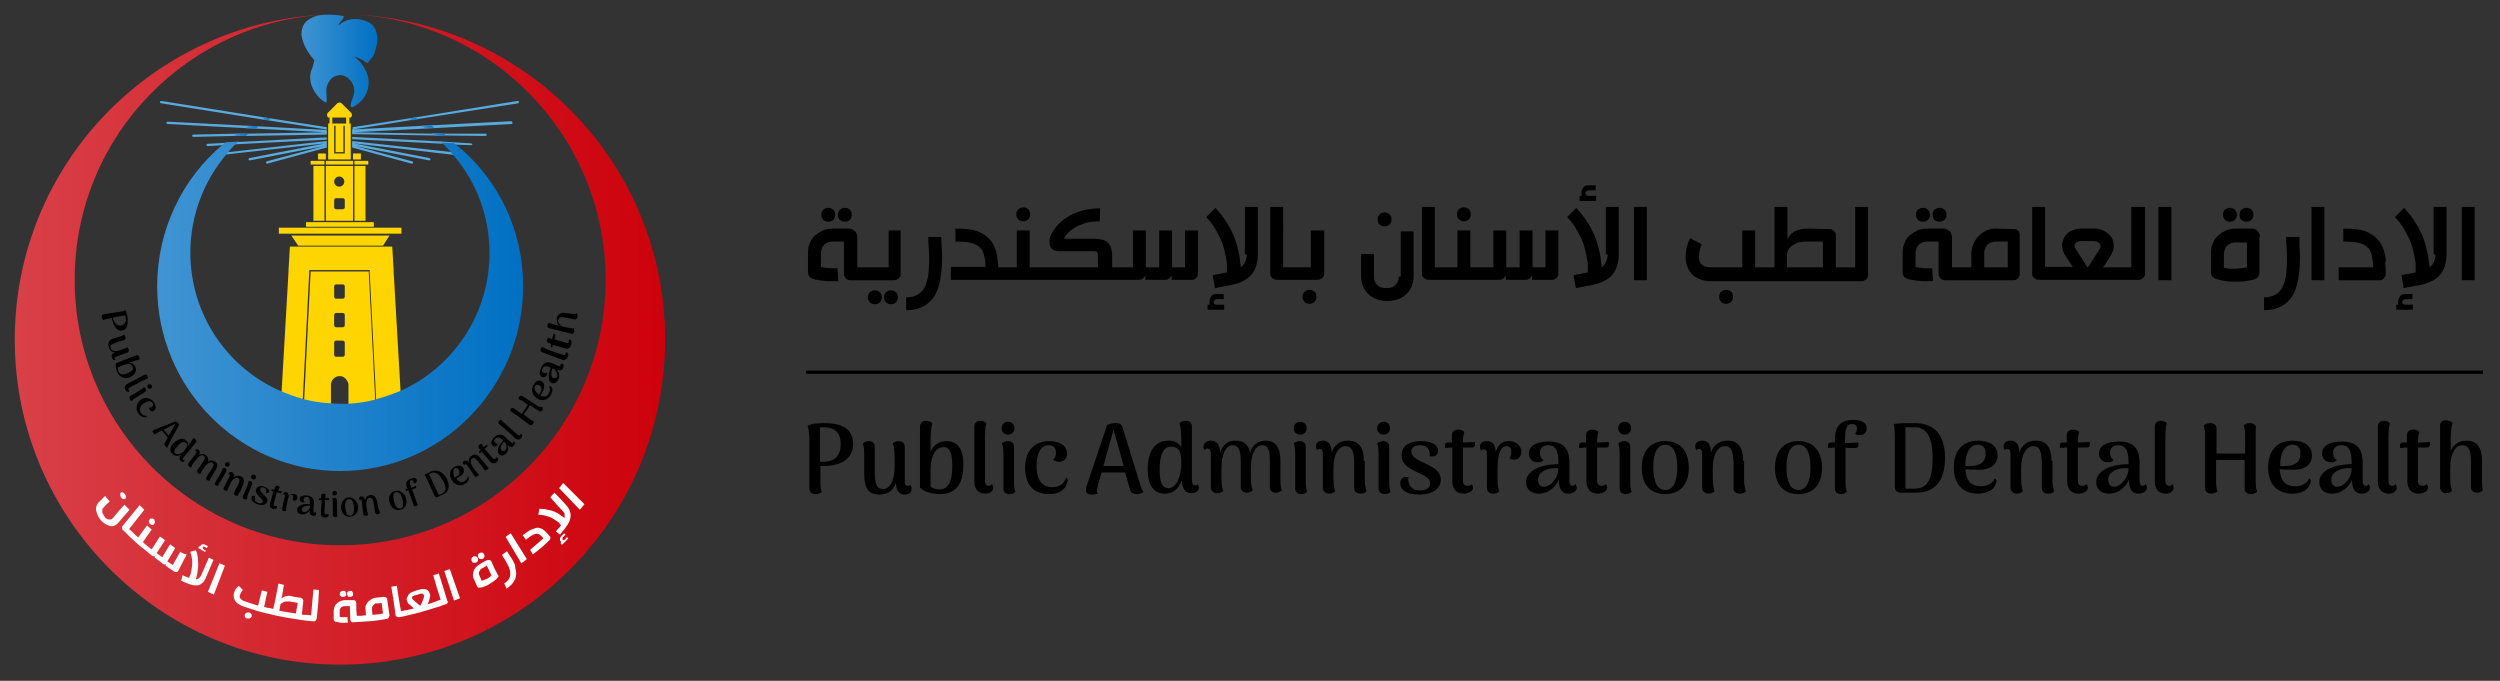 <?xml version="1.0" encoding="utf-8"?>
<!-- Generator: Adobe Illustrator 22.0.0, SVG Export Plug-In . SVG Version: 6.00 Build 0)  -->
<svg version="1.1" id="Layer_1" xmlns="http://www.w3.org/2000/svg" xmlns:xlink="http://www.w3.org/1999/xlink" x="0px" y="0px"
	 viewBox="0 0 542.4 147.7" style="enable-background:new 0 0 542.4 147.7;" xml:space="preserve">
<rect x="0" y="0" width="542.4" height="147.7" fill="#333333" stroke="none"/>
<style type="text/css">
	.st0{fill:#FFD500;}
	.st1{fill:#57ABDF;}
	.st2{fill:url(#SVGID_1_);}
	.st3{fill:url(#SVGID_2_);}
	.st4{fill:url(#SVGID_3_);}
	.st5{fill:url(#SVGID_4_);}
	.st6{fill:url(#SVGID_5_);}
	.st7{fill:url(#SVGID_6_);}
	.st8{fill:url(#SVGID_7_);}
	.st9{fill:url(#SVGID_8_);}
	.st10{fill:#FFFFFF;}
	.st11{fill:url(#SVGID_9_);}
</style>
<g>
	<g>
		<g>
			<path d="M178.7,91.8c-1.8,0-2.8,0.2-3.5,0.6c0.3,0.8,0.4,2,0.4,2.5v11.1c0,0.8,0.6,1.2,1.4,1.2c0.7,0,1.1-0.3,1.3-0.5
				c-0.3-0.7-0.3-1.8-0.3-2.4v-3.2h0.5c4.3,0,6.6-1.7,6.6-4.9C185,93.1,182.9,91.8,178.7,91.8z M178.4,100.2c-0.2,0-0.4,0-0.5,0
				v-7.5c0.2,0,0.4,0,0.8,0c2.7,0,3.7,1.4,3.7,3.7C182.4,98.7,181.3,100.2,178.4,100.2z"/>
			<path d="M196.9,105.4c-0.4,0-0.6-0.3-0.6-1.1l0-7.3c0-0.9-0.6-1.3-1.3-1.3c-0.7,0-1.1,0.3-1.3,0.5c0.4,1,0.4,1.8,0.4,4.9
				c0,3.5-1.2,5-2.5,5c-1.4,0-1.8-1.1-1.8-3.6v-5.6c0-0.8-0.6-1.2-1.3-1.2c-0.6,0-1,0.3-1.3,0.5c0.3,0.8,0.3,1.9,0.3,2.6l0,4.1
				c0,3.2,1.1,4.4,3.4,4.4c1.8,0,2.9-0.9,3.5-2.6v0.1c0,1.7,0.7,2.5,1.9,2.5c1,0,1.5-0.5,1.5-1.3c0-0.3-0.1-0.5-0.3-0.8
				C197.3,105.4,197.1,105.4,196.9,105.4z"/>
			<path d="M205.3,95.7c-1.7,0-2.9,1-3.4,2.4l0-2.4c0-0.9,0-2.6,0.4-3.9c-0.2-0.2-0.7-0.5-1.4-0.5c-0.7,0-1.3,0.5-1.3,1.2v13.3
				c1,1,2.8,1.4,4.4,1.4c3.6,0,5-2.5,5-6.2C209.1,97.2,207.6,95.7,205.3,95.7z M203.9,106.2c-0.8,0-1.6-0.3-2-0.6v-3.8
				c0-2.3,0.8-4.8,2.9-4.8c1.2,0,1.8,1.2,1.8,4C206.6,103.6,206.2,106.1,203.9,106.2z"/>
			<path d="M214.5,105.4c-0.5,0-0.8-0.4-0.8-1.1V96c0-2,0-3.1,0.3-4.2c-0.2-0.2-0.6-0.5-1.3-0.5c-0.8,0-1.3,0.5-1.3,1.2v11.9
				c0,1.7,0.8,2.7,2.4,2.7c0.9,0,1.7-0.5,1.7-1.3c0-0.2-0.1-0.5-0.3-0.8C215.1,105.3,214.8,105.4,214.5,105.4z"/>
			<path d="M220,96.9c0-0.8-0.6-1.2-1.3-1.2c-0.6,0-1.1,0.3-1.3,0.5c0.3,0.8,0.3,1.7,0.3,2.6l0,7.2c0,0.8,0.6,1.2,1.3,1.2
				c0.7,0,1.1-0.3,1.3-0.5c-0.3-0.8-0.3-1.7-0.3-2.5L220,96.9z"/>
			<path d="M218.7,94.3c0.8,0,1.4-0.6,1.4-1.4c0-0.8-0.6-1.4-1.4-1.4c-0.8,0-1.4,0.6-1.4,1.4C217.3,93.7,217.9,94.3,218.7,94.3z"/>
			<path d="M231.3,103.6c-0.3,1.3-1.5,2.1-3,2.1c-2,0-3.4-1.3-3.4-4.6c0-2.9,1-4.5,2.6-4.5c0.9,0,1.6,0.4,1.6,1.6
				c0,0.7-0.2,1.2-0.6,1.5c0.3,0.3,0.8,0.5,1.3,0.5c1,0,1.7-0.7,1.7-1.8c0-1.5-1.3-2.7-3.8-2.7c-3.4,0-5.3,2.2-5.3,5.8
				c0,3.7,1.9,5.7,5.2,5.7c2,0,3.5-0.8,3.9-2.4C231.8,104.1,231.6,103.7,231.3,103.6z"/>
			<path d="M243.5,92.6c-0.2-0.6-0.7-0.8-1.3-0.8c-0.7,0-1.3,0.1-2,0.4l-4.3,12.8c-0.2,0.5-0.3,1-0.3,1.3c0,0.7,0.4,1,1.3,1
				c0.6,0,0.9-0.1,1.3-0.2c-0.1-0.1-0.2-0.3-0.2-0.6c0-0.3,0.1-0.6,0.1-0.9l0.9-3.1h5.1l1.1,3.8c0.1,0.6,0.7,0.9,1.5,0.9
				c0.7,0,1.2-0.3,1.4-0.5c-0.3-0.3-0.5-0.9-0.6-1.2L243.5,92.6z M239.4,101.1l2.2-7.9l2.2,7.9H239.4z"/>
			<path d="M259.3,105.3c-0.4,0-0.7-0.3-0.7-1.1l0-11.7c0-0.8-0.6-1.2-1.4-1.2c-0.7,0-1.1,0.3-1.3,0.5c0.3,1.1,0.4,2.5,0.4,3.5v1.8
				c-0.4-0.9-1.4-1.5-2.8-1.5c-2.9,0-4.5,2.3-4.5,6.2c0,2.8,0.9,5.3,3.7,5.3c1.8,0,3-1,3.7-2.9c0.1,1.8,0.7,2.8,2.1,2.8
				c0.9,0,1.6-0.5,1.6-1.2c0-0.2-0.1-0.6-0.3-0.8C259.8,105.3,259.5,105.3,259.3,105.3z M253.5,105.9c-1.6,0-1.9-1.7-1.9-4.1
				c0-3.2,0.8-4.9,2.5-4.9c1.9,0,2.2,1.6,2.2,3.3C256.3,103.1,255.4,105.9,253.5,105.9z"/>
			<path d="M277.8,100c0-2.9-1-4.4-3.2-4.4c-1.7,0-2.9,1-3.4,2.6c-0.3-1.7-1.3-2.6-3.1-2.6c-1.8,0-2.9,1-3.4,2.6
				c0-1.8-0.8-2.6-2-2.6c-0.9,0-1.6,0.6-1.6,1.3c0,0.3,0.1,0.5,0.3,0.8c0.1-0.3,0.4-0.4,0.6-0.4c0.4,0,0.7,0.4,0.7,1.1l0,7.3
				c0,0.8,0.6,1.3,1.3,1.3c0.7,0,1.2-0.3,1.4-0.5c-0.4-1-0.4-1.7-0.4-4.8c0-3.6,1.2-5.1,2.4-5.1c1.4,0,1.8,1.3,1.8,3.5v5.6
				c0,0.8,0.6,1.2,1.3,1.2c0.6,0,1-0.3,1.3-0.5c-0.3-0.8-0.4-1.8-0.4-2.5v-2.5c0-3.4,1.3-4.8,2.5-4.8c1.4,0,1.6,1.5,1.6,3.5v5.6
				c0,0.8,0.6,1.2,1.3,1.2c0.6,0,1-0.3,1.3-0.5c-0.3-0.8-0.3-1.8-0.3-2.5V100z"/>
			<path d="M283.3,96.9c0-0.8-0.6-1.2-1.3-1.2c-0.6,0-1.1,0.3-1.3,0.5c0.3,0.8,0.3,1.7,0.3,2.6l0,7.2c0,0.8,0.6,1.2,1.3,1.2
				c0.7,0,1.1-0.3,1.3-0.5c-0.3-0.8-0.3-1.7-0.3-2.5L283.3,96.9z"/>
			<path d="M282.1,94.3c0.8,0,1.4-0.6,1.4-1.4c0-0.8-0.6-1.4-1.4-1.4c-0.8,0-1.4,0.6-1.4,1.4C280.6,93.7,281.3,94.3,282.1,94.3z"/>
			<path d="M295.9,100c0-2.9-1.1-4.4-3.4-4.4c-1.8,0-3,0.9-3.6,2.6v-0.1c0-1.7-0.7-2.5-1.9-2.5c-1,0-1.5,0.5-1.5,1.3
				c0,0.3,0.1,0.5,0.3,0.8c0.1-0.3,0.4-0.3,0.6-0.3c0.4,0,0.6,0.3,0.6,1.1v7.3c0,0.8,0.6,1.3,1.4,1.3c0.6,0,1.1-0.3,1.3-0.5
				c-0.4-1-0.4-1.8-0.4-4.9c0-3.4,1.3-4.9,2.6-4.9c1.5,0,1.8,1.2,1.9,3.5v5.6c0,0.8,0.6,1.2,1.4,1.2c0.6,0,1-0.2,1.3-0.5
				c-0.3-0.8-0.4-1.8-0.4-2.5V100z"/>
			<path d="M301.4,96.9c0-0.8-0.6-1.2-1.3-1.2c-0.6,0-1.1,0.3-1.3,0.5c0.3,0.8,0.3,1.7,0.3,2.6l0,7.2c0,0.8,0.6,1.2,1.3,1.2
				c0.7,0,1.1-0.3,1.3-0.5c-0.3-0.8-0.3-1.7-0.3-2.5L301.4,96.9z"/>
			<path d="M300.2,94.3c0.8,0,1.4-0.6,1.4-1.4c0-0.8-0.6-1.4-1.4-1.4c-0.8,0-1.4,0.6-1.4,1.4C298.7,93.7,299.4,94.3,300.2,94.3z"/>
			<path d="M308.9,100.4c-1.4-0.7-2.7-1.2-2.7-2.5c0-0.9,0.9-1.3,1.9-1.3c1.1,0,1.8,0.5,2,1.3c0.1,0.3,0.1,0.7,0.1,1.1
				c0.2,0,0.4,0.1,0.7,0c0.8,0,1.1-0.6,1.1-1.2c0-1.4-1.5-2.1-3.8-2.1c-2.2,0-4.1,0.9-4.1,3c0,2.2,1.8,3,3.5,3.8
				c1.4,0.7,2.7,1.2,2.7,2.4c0,1-1,1.5-2.2,1.5c-1.6,0-2.4-0.9-2.5-1.9c-0.1-0.4-0.1-0.7,0-1c-1.4-0.2-1.8,0.6-1.8,1.3
				c0,1.5,1.3,2.5,4.1,2.5c3.5,0,4.7-1.7,4.7-3.3C312.5,102,310.6,101.2,308.9,100.4z"/>
			<path d="M317.4,96c0-0.9,0.1-1.6,0.3-2.3c-0.2-0.2-0.6-0.5-1.3-0.5c-0.8,0-1.4,0.4-1.4,1.2V96h-0.9c-0.3,0-0.6,0.2-0.6,0.6l0,0.6
				c0.3,0,1-0.1,1.3-0.1h0.3v7.3c0,1.7,0.9,2.7,2.4,2.7c1.2,0,2.1-0.6,2.1-1.3c0-0.2-0.1-0.5-0.3-0.8c-0.1,0.3-0.6,0.4-0.9,0.4
				c-0.7,0-1-0.4-1-1.2l0-6.4v-0.7h2c0.3,0,0.6-0.2,0.6-0.6l0-0.6c-0.2,0-2,0.1-2.2,0.1H317.4z"/>
			<path d="M327.3,95.7c-1.4,0-2.3,0.8-2.8,2.4c0-1.6-0.8-2.4-1.9-2.4c-1,0-1.5,0.5-1.5,1.3c0,0.3,0.1,0.5,0.3,0.8
				c0.1-0.3,0.4-0.3,0.6-0.3c0.4,0,0.6,0.3,0.6,1.1v7.2c0,0.9,0.6,1.3,1.4,1.3c0.7,0,1.1-0.3,1.3-0.5c-0.4-1-0.4-1.8-0.4-4.8
				c0-3.5,0.8-5,1.9-5c0.7,0,1.1,0.4,1.1,1.2c0,0.5-0.1,0.9-0.4,1.4c0.2,0.2,0.6,0.4,1.1,0.3c0.9,0,1.5-0.7,1.5-1.8
				C329.9,96.5,328.8,95.7,327.3,95.7z"/>
			<path d="M341.2,105.4c-0.5,0-0.7-0.4-0.7-1.1v-3.9c0-3.2-1.4-4.6-4.5-4.6c-2.6,0-4.3,0.9-4.3,2.6c0,1,0.7,1.9,1.9,1.9
				c0.5,0,1-0.1,1.3-0.5c-0.6-0.3-0.8-1-0.8-1.6c0-1.2,0.9-1.6,1.8-1.6c1.6,0,2.2,1.2,2.2,3.6v0.5c-0.9,0-2.1,0.1-3.3,0.4
				c-1.9,0.5-3.7,1.6-3.7,3.5c0,1.6,1.1,2.5,2.8,2.5c2,0,3.5-1.3,4.3-3c0,2.2,0.8,3,2.1,3c1,0,1.8-0.6,1.8-1.3
				c0-0.2-0.1-0.5-0.3-0.8C341.7,105.3,341.4,105.4,341.2,105.4z M335.1,105.6c-1,0.1-1.4-0.7-1.4-1.5c0-1,0.6-1.7,1.6-2.1
				c0.8-0.4,1.9-0.5,2.8-0.4C338.1,103.7,336.5,105.5,335.1,105.6z"/>
			<path d="M346.5,96c0-0.9,0.1-1.6,0.3-2.3c-0.2-0.2-0.6-0.5-1.3-0.5c-0.8,0-1.4,0.4-1.4,1.2V96h-0.9c-0.3,0-0.6,0.2-0.6,0.6l0,0.6
				c0.3,0,1-0.1,1.3-0.1h0.3v7.3c0,1.7,0.9,2.7,2.4,2.7c1.2,0,2.1-0.6,2.1-1.3c0-0.2-0.1-0.5-0.3-0.8c-0.1,0.3-0.6,0.4-0.9,0.4
				c-0.7,0-1-0.4-1-1.2l0-6.4v-0.7h2c0.3,0,0.6-0.2,0.6-0.6l0-0.6c-0.2,0-2,0.1-2.2,0.1H346.5z"/>
			<path d="M352.5,94.3c0.8,0,1.4-0.6,1.4-1.4c0-0.8-0.6-1.4-1.4-1.4c-0.8,0-1.4,0.6-1.4,1.4C351.1,93.7,351.7,94.3,352.5,94.3z"/>
			<path d="M353.7,96.9c0-0.8-0.6-1.2-1.3-1.2c-0.6,0-1.1,0.3-1.3,0.5c0.3,0.8,0.3,1.7,0.3,2.6l0,7.2c0,0.8,0.6,1.2,1.3,1.2
				c0.7,0,1.1-0.3,1.3-0.5c-0.3-0.8-0.3-1.7-0.3-2.5L353.7,96.9z"/>
			<path d="M361.3,95.7c-3.2,0-5.1,2.1-5.1,5.8s1.9,5.7,5.1,5.7c3.2,0,5.1-2.1,5.1-5.7S364.6,95.7,361.3,95.7z M361.3,106.3
				c-1.7,0-2.6-1.7-2.6-4.9c0-3.2,0.9-4.9,2.6-4.9s2.6,1.7,2.6,4.9C363.9,104.6,363,106.3,361.3,106.3z"/>
			<path d="M378.2,100c0-2.9-1.1-4.4-3.4-4.4c-1.8,0-3,0.9-3.6,2.6v-0.1c0-1.7-0.7-2.5-1.9-2.5c-1,0-1.5,0.5-1.5,1.3
				c0,0.3,0.1,0.5,0.3,0.8c0.1-0.3,0.4-0.3,0.6-0.3c0.4,0,0.6,0.3,0.6,1.1v7.3c0,0.8,0.6,1.3,1.4,1.3c0.6,0,1.1-0.3,1.3-0.5
				c-0.4-1-0.4-1.8-0.4-4.9c0-3.4,1.3-4.9,2.6-4.9c1.5,0,1.8,1.2,1.9,3.5v5.6c0,0.8,0.6,1.2,1.4,1.2c0.6,0,1-0.2,1.3-0.5
				c-0.3-0.8-0.4-1.8-0.4-2.5V100z"/>
			<path d="M390.2,95.7c-3.2,0-5.1,2.1-5.1,5.8s1.9,5.7,5.1,5.7c3.2,0,5.1-2.1,5.1-5.7S393.4,95.7,390.2,95.7z M390.2,106.3
				c-1.7,0-2.6-1.7-2.6-4.9c0-3.2,0.9-4.9,2.6-4.9c1.7,0,2.6,1.7,2.6,4.9C392.8,104.6,391.9,106.3,390.2,106.3z"/>
			<path d="M402,91.1c-3.1,0-3.9,2-3.9,4.2V96h-0.9c-0.3,0-0.6,0.2-0.6,0.6l0,0.6c0.3,0,1-0.1,1.3-0.1h0.2v8.9
				c0,0.8,0.6,1.2,1.3,1.2c0.6,0,1-0.3,1.3-0.5c-0.3-0.8-0.3-1.8-0.3-2.5v-7h2.2c0.3,0,0.6-0.2,0.6-0.6l0-0.6
				c-0.2,0-1.9,0.1-2.1,0.1h-0.8v-0.3c0-2,0-3.8,1.5-3.8c0.7,0,1.1,0.3,1.1,1c0,0.3-0.1,0.7-0.4,1.1c0.2,0.2,0.6,0.3,1,0.3
				c0.8,0,1.5-0.5,1.5-1.4C405,91.7,403.9,91.1,402,91.1z"/>
			<path d="M415.4,91.8c-1.3,0-3.5,0-4.6,0.2c0.3,0.8,0.3,2.1,0.3,2.9l0,10.8c0,0.7,0.5,1.2,1.4,1.2h3.1c4,0,6.4-2.3,6.4-7.6
				C422,94.3,419.6,91.8,415.4,91.8z M415.4,106h-2V92.7h2c2.6,0,3.9,2.1,3.9,6.7C419.3,104.2,418.1,106,415.4,106z"/>
			<path d="M433.4,98.8c0-2.1-1.8-3.2-4.2-3.2c-3.4,0-5.3,2.2-5.3,5.8c0,3.7,2,5.7,5.2,5.7c1.9,0,3.4-0.7,3.9-2.1
				c0.3-0.7,0.1-1-0.2-1.2c-0.4,1-1.6,1.7-3.1,1.7c-1.8,0-3.1-0.9-3.3-3.7c0.8,0.1,1.5,0.1,2.2,0.1
				C431.5,102.1,433.4,101,433.4,98.8z M426.4,101.1c0-2.9,1-4.6,2.7-4.6c0.9,0,1.7,0.4,1.7,1.9c0,2.3-1.8,2.7-3.4,2.7
				C427.1,101.2,426.7,101.1,426.4,101.1z"/>
			<path d="M445.1,100c0-2.9-1.1-4.4-3.4-4.4c-1.8,0-3,0.9-3.6,2.6v-0.1c0-1.7-0.7-2.5-1.9-2.5c-1,0-1.5,0.5-1.5,1.3
				c0,0.3,0.1,0.5,0.3,0.8c0.1-0.3,0.4-0.3,0.6-0.3c0.4,0,0.6,0.3,0.6,1.1v7.3c0,0.8,0.6,1.3,1.4,1.3c0.6,0,1.1-0.3,1.3-0.5
				c-0.4-1-0.4-1.8-0.4-4.9c0-3.4,1.3-4.9,2.6-4.9c1.5,0,1.8,1.2,1.9,3.5v5.6c0,0.8,0.6,1.2,1.4,1.2c0.6,0,1-0.2,1.3-0.5
				c-0.3-0.8-0.4-1.8-0.4-2.5V100z"/>
			<path d="M450.8,96c0-0.9,0.1-1.6,0.3-2.3c-0.2-0.2-0.6-0.5-1.3-0.5c-0.8,0-1.4,0.4-1.4,1.2V96h-0.9c-0.3,0-0.6,0.2-0.6,0.6l0,0.6
				c0.3,0,1-0.1,1.3-0.1h0.3v7.3c0,1.7,0.9,2.7,2.4,2.7c1.2,0,2.1-0.6,2.1-1.3c0-0.2-0.1-0.5-0.3-0.8c-0.1,0.3-0.6,0.4-0.9,0.4
				c-0.7,0-1-0.4-1-1.2l0-6.4v-0.7h2c0.3,0,0.6-0.2,0.6-0.6l0-0.6c-0.2,0-2,0.1-2.2,0.1H450.8z"/>
			<path d="M464.9,105.4c-0.5,0-0.7-0.4-0.7-1.1v-3.9c0-3.2-1.4-4.6-4.5-4.6c-2.6,0-4.3,0.9-4.3,2.6c0,1,0.7,1.9,1.9,1.9
				c0.5,0,1-0.1,1.3-0.5c-0.6-0.3-0.8-1-0.8-1.6c0-1.2,0.9-1.6,1.8-1.6c1.6,0,2.2,1.2,2.2,3.6v0.5c-0.9,0-2.1,0.1-3.3,0.4
				c-1.9,0.5-3.7,1.6-3.7,3.5c0,1.6,1.1,2.5,2.8,2.5c2,0,3.5-1.3,4.3-3c0,2.2,0.8,3,2.1,3c1,0,1.8-0.6,1.8-1.3
				c0-0.2-0.1-0.5-0.3-0.8C465.4,105.3,465.1,105.4,464.9,105.4z M458.8,105.6c-1,0.1-1.4-0.7-1.4-1.5c0-1,0.6-1.7,1.6-2.1
				c0.8-0.4,1.9-0.5,2.8-0.4C461.8,103.7,460.1,105.5,458.8,105.6z"/>
			<path d="M470.6,105.4c-0.5,0-0.8-0.4-0.8-1.1V96c0-2,0-3.1,0.3-4.2c-0.2-0.2-0.6-0.5-1.3-0.5c-0.8,0-1.3,0.5-1.3,1.2v11.9
				c0,1.7,0.8,2.7,2.4,2.7c0.9,0,1.7-0.5,1.7-1.3c0-0.2-0.1-0.5-0.3-0.8C471.2,105.3,470.8,105.4,470.6,105.4z"/>
			<path d="M489.5,93c0-0.8-0.6-1.2-1.4-1.2c-0.7,0-1.1,0.3-1.3,0.5c0.3,0.8,0.3,1.7,0.3,2.5v3.6h-6.2V93c0-0.8-0.6-1.2-1.4-1.2
				c-0.7,0-1.2,0.3-1.4,0.5c0.3,0.8,0.3,1.7,0.3,2.5l0,11.1c0,0.8,0.6,1.2,1.3,1.2c0.7,0,1.2-0.3,1.4-0.5c-0.3-0.8-0.3-1.7-0.3-2.5
				v-4.3h6.2l0,6.2c0,0.8,0.6,1.2,1.3,1.2c0.7,0,1.2-0.3,1.4-0.5c-0.3-0.8-0.3-1.7-0.3-2.5V93z"/>
			<path d="M501.6,98.8c0-2.1-1.8-3.2-4.2-3.2c-3.4,0-5.3,2.2-5.3,5.8c0,3.7,2,5.7,5.2,5.7c1.9,0,3.4-0.7,3.9-2.1
				c0.3-0.7,0.1-1-0.2-1.2c-0.4,1-1.6,1.7-3.1,1.7c-1.8,0-3.1-0.9-3.3-3.7c0.8,0.1,1.5,0.1,2.2,0.1
				C499.8,102.1,501.6,101,501.6,98.8z M494.7,101.1c0-2.9,1-4.6,2.7-4.6c0.9,0,1.7,0.4,1.7,1.9c0,2.3-1.8,2.7-3.4,2.7
				C495.4,101.2,495,101.1,494.7,101.1z"/>
			<path d="M513.3,105.4c-0.5,0-0.7-0.4-0.7-1.1v-3.9c0-3.2-1.4-4.6-4.5-4.6c-2.6,0-4.3,0.9-4.3,2.6c0,1,0.7,1.9,1.9,1.9
				c0.5,0,1-0.1,1.3-0.5c-0.6-0.3-0.8-1-0.8-1.6c0-1.2,0.9-1.6,1.8-1.6c1.6,0,2.2,1.2,2.2,3.6v0.5c-0.9,0-2.1,0.1-3.3,0.4
				c-1.9,0.5-3.7,1.6-3.7,3.5c0,1.6,1.1,2.5,2.8,2.5c2,0,3.5-1.3,4.3-3c0,2.2,0.8,3,2.1,3c1,0,1.8-0.6,1.8-1.3
				c0-0.2-0.1-0.5-0.3-0.8C513.8,105.3,513.5,105.4,513.3,105.4z M507.2,105.6c-1,0.1-1.4-0.7-1.4-1.5c0-1,0.6-1.7,1.6-2.1
				c0.8-0.4,1.9-0.5,2.8-0.4C510.3,103.7,508.6,105.5,507.2,105.6z"/>
			<path d="M519,105.4c-0.5,0-0.8-0.4-0.8-1.1V96c0-2,0-3.1,0.3-4.2c-0.2-0.2-0.6-0.5-1.3-0.5c-0.8,0-1.3,0.5-1.3,1.2v11.9
				c0,1.7,0.8,2.7,2.4,2.7c0.9,0,1.7-0.5,1.7-1.3c0-0.2-0.1-0.5-0.3-0.8C519.6,105.3,519.3,105.4,519,105.4z"/>
			<path d="M524.6,96c0-0.9,0.1-1.6,0.3-2.3c-0.2-0.2-0.6-0.5-1.3-0.5c-0.8,0-1.4,0.4-1.4,1.2V96h-0.9c-0.3,0-0.6,0.2-0.6,0.6l0,0.6
				c0.3,0,1-0.1,1.3-0.1h0.3v7.3c0,1.7,0.9,2.7,2.4,2.7c1.2,0,2.1-0.6,2.1-1.3c0-0.2-0.1-0.5-0.3-0.8c-0.1,0.3-0.6,0.4-0.9,0.4
				c-0.7,0-1-0.4-1-1.2l0-6.4v-0.7h2c0.3,0,0.6-0.2,0.6-0.6l0-0.6c-0.2,0-2,0.1-2.2,0.1H524.6z"/>
			<path d="M538.5,104.1l0-4.1c0-2.9-1.1-4.4-3.4-4.4c-1.6,0-2.8,0.8-3.4,2.3v-1.9c0-1.9,0.1-3.2,0.4-4.3c-0.2-0.2-0.9-0.6-1.6-0.5
				c-0.7,0-1.1,0.4-1.1,1.2l0,13.3c0,0.8,0.6,1.3,1.3,1.3c0.7,0,1.1-0.3,1.3-0.5c-0.4-1-0.4-1.8-0.4-4.9c0-3.5,1.3-5,2.6-5
				c1.5,0,1.9,1.3,1.9,3.5v5.6c0,0.8,0.6,1.2,1.3,1.2c0.6,0,1-0.3,1.3-0.5C538.5,105.9,538.5,104.8,538.5,104.1z"/>
		</g>
		<g>
			<path d="M178.6,47.7c0.1,0.1,0.3,0.2,0.5,0.3c0.2,0.1,0.4,0.1,0.6,0.1c0.2,0,0.4,0,0.6-0.1c0.2-0.1,0.4-0.2,0.5-0.3
				c0.1-0.1,0.2-0.3,0.3-0.5c0.1-0.2,0.1-0.4,0.1-0.6c0-0.2,0-0.4-0.1-0.6c-0.1-0.2-0.2-0.4-0.3-0.5c-0.1-0.1-0.3-0.2-0.5-0.3
				c-0.2-0.1-0.4-0.1-0.6-0.1c-0.2,0-0.4,0-0.6,0.1c-0.2,0.1-0.3,0.2-0.5,0.3c-0.1,0.1-0.2,0.3-0.3,0.5c-0.1,0.2-0.1,0.4-0.1,0.6
				c0,0.2,0,0.4,0.1,0.6C178.4,47.4,178.5,47.5,178.6,47.7z"/>
			<path d="M182.2,47.7c0.1,0.1,0.3,0.2,0.5,0.3c0.2,0.1,0.4,0.1,0.6,0.1c0.2,0,0.4,0,0.6-0.1c0.2-0.1,0.4-0.2,0.5-0.3
				c0.1-0.1,0.2-0.3,0.3-0.5c0.1-0.2,0.1-0.4,0.1-0.6c0-0.2,0-0.4-0.1-0.6c-0.1-0.2-0.2-0.4-0.3-0.5c-0.1-0.1-0.3-0.2-0.5-0.3
				c-0.2-0.1-0.4-0.1-0.6-0.1c-0.2,0-0.4,0-0.6,0.1c-0.2,0.1-0.3,0.2-0.5,0.3c-0.1,0.1-0.2,0.3-0.3,0.5c-0.1,0.2-0.1,0.4-0.1,0.6
				c0,0.2,0,0.4,0.1,0.6C181.9,47.4,182,47.5,182.2,47.7z"/>
			<path d="M190.9,63.4c-0.1-0.1-0.3-0.2-0.5-0.3c-0.2-0.1-0.4-0.1-0.6-0.1c-0.2,0-0.4,0-0.6,0.1c-0.2,0.1-0.3,0.2-0.5,0.3
				c-0.1,0.1-0.2,0.3-0.3,0.5c-0.1,0.2-0.1,0.4-0.1,0.6c0,0.2,0,0.4,0.1,0.6c0.1,0.2,0.2,0.3,0.3,0.5c0.1,0.1,0.3,0.2,0.5,0.3
				c0.2,0.1,0.4,0.1,0.6,0.1c0.2,0,0.4,0,0.6-0.1c0.2-0.1,0.4-0.2,0.5-0.3c0.1-0.1,0.2-0.3,0.3-0.5c0.1-0.2,0.1-0.4,0.1-0.6
				c0-0.2,0-0.4-0.1-0.6C191.1,63.7,191,63.5,190.9,63.4z"/>
			<path d="M195.6,50h-2.8v8h-4.4H188H186l0-6.7c0-0.2-0.1-0.5-0.2-0.7c-0.1-0.2-0.2-0.4-0.4-0.5c-0.2-0.2-0.4-0.3-0.6-0.4
				c-0.2-0.1-0.4-0.1-0.7-0.1h-3.5c-0.7,0-1.4,0.1-2.1,0.4c-0.6,0.3-1.2,0.7-1.7,1.1c-0.5,0.5-0.9,1-1.1,1.7
				c-0.3,0.6-0.4,1.3-0.4,2.1v4.2c0,0.3,0.1,0.6,0.3,0.9c0.2,0.3,0.5,0.4,0.8,0.5c0.6,0.2,1.3,0.3,2,0.4c0.7,0.1,1.4,0.1,2.1,0.1
				c0.2,0,0.4,0,0.7,0c0.2,0,0.4,0,0.7,0l-0.2-2.8c-0.4,0-0.7,0-1.1,0c-0.4,0-0.8,0-1.3-0.1c-0.4,0-0.8-0.1-1.2-0.2l0-3
				c0-0.3,0.1-0.7,0.2-1c0.1-0.3,0.3-0.6,0.5-0.8c0.2-0.2,0.5-0.4,0.8-0.5c0.3-0.1,0.6-0.2,1-0.2l2.5,0l0,6.9c0,0.2,0,0.4,0.1,0.6
				c0.1,0.2,0.2,0.3,0.3,0.5c0.1,0.1,0.3,0.2,0.4,0.3c0.2,0.1,0.4,0.1,0.6,0.1h3.3h0.3h5.8c0.2,0,0.4,0,0.6-0.1
				c0.2-0.1,0.3-0.2,0.5-0.3c0.1-0.1,0.2-0.3,0.3-0.4c0.1-0.2,0.1-0.4,0.1-0.5c0-0.1,0-0.1,0-0.1V50z"/>
			<path d="M194.4,63.4c-0.1-0.1-0.3-0.2-0.5-0.3c-0.2-0.1-0.4-0.1-0.6-0.1c-0.2,0-0.4,0-0.6,0.1c-0.2,0.1-0.3,0.2-0.5,0.3
				c-0.1,0.1-0.2,0.3-0.3,0.5c-0.1,0.2-0.1,0.4-0.1,0.6c0,0.2,0,0.4,0.1,0.6c0.1,0.2,0.2,0.3,0.3,0.5c0.1,0.1,0.3,0.2,0.5,0.3
				c0.2,0.1,0.4,0.1,0.6,0.1c0.2,0,0.4,0,0.6-0.1c0.2-0.1,0.4-0.2,0.5-0.3c0.1-0.1,0.2-0.3,0.3-0.5c0.1-0.2,0.1-0.4,0.1-0.6
				c0-0.2,0-0.4-0.1-0.6C194.6,63.7,194.5,63.5,194.4,63.4z"/>
			<path d="M204.2,51.4h-2.8c0,0.7,0,1.4,0.1,2.3c0,0.8,0.1,1.7,0.1,2.6c0,0.6,0,1.3-0.1,2c0,0.7-0.1,1.3-0.2,1.9
				c-0.1,0.6-0.3,1.2-0.5,1.7c-0.2,0.5-0.5,1-0.9,1.4c-0.4,0.4-0.8,0.7-1.4,0.9c-0.5,0.2-1.2,0.3-1.9,0.3v2.8c1.2,0,2.2-0.2,3-0.5
				c0.8-0.3,1.6-0.8,2.2-1.4c0.6-0.6,1.1-1.3,1.4-2.1c0.4-0.8,0.6-1.7,0.8-2.6c0.1-0.7,0.2-1.5,0.3-2.2c0-0.7,0.1-1.5,0.1-2.2
				c0-0.9,0-1.8-0.1-2.6C204.3,52.9,204.2,52.1,204.2,51.4z"/>
			<path d="M220.9,47.6c0.1,0.1,0.3,0.2,0.5,0.3c0.2,0.1,0.4,0.1,0.6,0.1c0.2,0,0.4,0,0.6-0.1c0.2-0.1,0.4-0.2,0.5-0.3
				c0.1-0.1,0.2-0.3,0.3-0.5c0.1-0.2,0.1-0.4,0.1-0.6c0-0.2,0-0.4-0.1-0.6c-0.1-0.2-0.2-0.4-0.3-0.5c-0.1-0.1-0.3-0.2-0.5-0.3
				c-0.2-0.1-0.4-0.1-0.6-0.1c-0.2,0-0.4,0-0.6,0.1c-0.2,0.1-0.3,0.2-0.5,0.3c-0.1,0.1-0.2,0.3-0.3,0.5c-0.1,0.2-0.1,0.4-0.1,0.6
				c0,0.2,0,0.4,0.1,0.6C220.7,47.3,220.8,47.5,220.9,47.6z"/>
			<path d="M257.3,58h-3v-8h-2.8v8h-2.9v-8h-2.8v8h-2.4h-0.3h-1.8v-1.8c0-0.7,0-1.3-0.1-1.8c-0.1-0.5-0.2-0.9-0.4-1.2
				c-0.2-0.3-0.4-0.6-0.7-0.8c-0.3-0.2-0.6-0.3-1-0.4c-0.4-0.1-0.9-0.1-1.4-0.2c-0.5,0-1.2,0-1.9,0h-5c0.4-0.7,0.8-1.2,1.4-1.7
				c0.6-0.5,1.2-0.9,1.9-1.2c0.7-0.3,1.5-0.6,2.2-0.7s1.5-0.2,2.3-0.2l0.1-2.8c-1,0-2,0.1-3.1,0.3c-1.1,0.2-2.1,0.6-3,1
				c-1,0.5-1.8,1.1-2.6,1.8c-0.8,0.7-1.4,1.6-1.9,2.5c-0.2,0.4-0.4,0.9-0.4,1.3c0,0.4,0,0.9,0.1,1.2c0.1,0.4,0.4,0.7,0.7,0.9
				c0.3,0.2,0.8,0.3,1.3,0.3l6.8,0c0.4,0,0.7,0,0.9,0c0.2,0,0.4,0.1,0.5,0.2c0.1,0.1,0.2,0.3,0.2,0.6c0,0.3,0,0.6,0,1.1V58h-12.4V58
				h-2.4V50h-2.8v8h-2.5H218h-1.4c-0.1-1.3-0.2-2.5-0.5-3.5c-0.3-1-0.7-1.8-1.3-2.5c-0.4-0.4-0.8-0.8-1.3-1.1
				c-0.5-0.3-1-0.6-1.6-0.8c-0.6-0.2-1.3-0.3-2.1-0.4c-0.8-0.1-1.6-0.1-2.5-0.1l0,2.8c1.4,0,2.6,0.1,3.4,0.3c0.9,0.2,1.5,0.6,2,1.1
				c0.4,0.4,0.7,1,0.8,1.6c0.2,0.7,0.3,1.5,0.3,2.5h-7.5v2.8l11.7,0v0l0,0l0.2,0v0l7.3,0v0h17.5h0.3h3.9c0.3,0,0.6-0.1,0.8-0.3
				c0.2-0.2,0.4-0.4,0.5-0.7v1h4.4c0.3,0,0.6-0.1,0.8-0.3c0.2-0.2,0.4-0.4,0.5-0.7v1h4.4c0.2,0,0.4,0,0.5-0.1
				c0.2-0.1,0.3-0.2,0.4-0.3c0.1-0.1,0.2-0.3,0.3-0.4c0.1-0.2,0.1-0.4,0.1-0.5V50h-2.8V58z"/>
			<path d="M270.5,55.2c0,0.7-0.2,1.2-0.4,1.7c-0.2,0.5-0.5,0.8-0.9,1.1c0-0.3,0-0.6-0.1-0.9c0-0.3-0.1-0.6-0.1-0.9
				c-0.1-1-0.4-1.9-0.6-2.9c-0.3-1-0.6-2-1.1-2.9c-0.4-1-1-1.9-1.6-2.8c-0.6-0.9-1.3-1.7-2-2.5l-2,2c0.6,0.6,1.2,1.4,1.7,2.1
				c0.5,0.8,0.9,1.6,1.3,2.4c0.4,0.8,0.7,1.7,0.9,2.5c0.2,0.9,0.4,1.7,0.5,2.5c0.1,0.4,0.1,0.9,0.1,1.3c0,0.4,0,0.8,0,1.2
				c-0.4,0.1-0.9,0.2-1.5,0.3c-0.5,0.1-1.1,0.2-1.6,0.3l0.5,2.8c0.9-0.2,1.8-0.3,2.6-0.5c0.8-0.1,1.6-0.3,2.2-0.5
				c0.7-0.2,1.3-0.5,1.8-0.8c0.5-0.3,1-0.7,1.4-1.2c0.4-0.5,0.7-1.1,0.9-1.7c0.2-0.7,0.4-1.5,0.4-2.5V44.9h-2.8V55.2z"/>
			<path d="M263.4,65.9c-0.1-0.1-0.1-0.3-0.1-0.4c0-0.2,0.1-0.3,0.2-0.4c0.1-0.1,0.3-0.2,0.5-0.2l1.5,0v-1.1h-1.5
				c-0.3,0-0.5,0-0.7,0.1c-0.2,0.1-0.4,0.2-0.5,0.4c-0.1,0.2-0.2,0.3-0.3,0.6c-0.1,0.2-0.1,0.4-0.1,0.6c0,0.1,0,0.2,0,0.3
				c0,0.1,0,0.2,0.1,0.3h-0.5v1.1h3.6v-1.1h-1.6C263.6,66.1,263.5,66,263.4,65.9z"/>
			<path d="M285.2,63.3c-0.1-0.1-0.3-0.2-0.5-0.3c-0.2-0.1-0.4-0.1-0.6-0.1c-0.2,0-0.4,0-0.6,0.1c-0.2,0.1-0.3,0.2-0.5,0.3
				c-0.1,0.1-0.2,0.3-0.3,0.5c-0.1,0.2-0.1,0.4-0.1,0.6c0,0.2,0,0.4,0.1,0.6c0.1,0.2,0.2,0.3,0.3,0.5c0.1,0.1,0.3,0.2,0.5,0.3
				c0.2,0.1,0.4,0.1,0.6,0.1c0.2,0,0.4,0,0.6-0.1c0.2-0.1,0.4-0.2,0.5-0.3c0.1-0.1,0.2-0.3,0.3-0.5c0.1-0.2,0.1-0.4,0.1-0.6
				c0-0.2,0-0.4-0.1-0.6C285.5,63.6,285.4,63.4,285.2,63.3z"/>
			<path d="M287.2,50h-2.8v8h-3.4h-0.3h-2.3V44.9h-2.8v14.4c0,0,0,0.1,0,0.1c0,0.2,0,0.4,0.1,0.5c0.1,0.2,0.2,0.3,0.3,0.4
				c0.1,0.1,0.3,0.2,0.5,0.3c0.2,0.1,0.4,0.1,0.5,0.1h3.7h0.3h4.8c0.2,0,0.4,0,0.6-0.1c0.2-0.1,0.3-0.2,0.5-0.3
				c0.1-0.1,0.2-0.3,0.3-0.4c0.1-0.2,0.1-0.4,0.1-0.5c0-0.1,0-0.1,0-0.1V50z"/>
			<path d="M303.5,60c0,0.4-0.1,0.8-0.2,1.1c-0.2,0.3-0.4,0.6-0.6,0.8c-0.3,0.2-0.6,0.4-0.9,0.5c-0.3,0.1-0.7,0.1-1,0.1
				c-0.4,0-0.7,0-1-0.1c-0.3-0.1-0.6-0.2-0.9-0.5c-0.3-0.2-0.5-0.5-0.6-0.8c-0.2-0.3-0.2-0.7-0.2-1.1v-4.9h-2.8V60
				c0,0.9,0.2,1.6,0.5,2.3c0.3,0.7,0.7,1.2,1.3,1.7c0.5,0.4,1.1,0.8,1.8,1c0.7,0.2,1.4,0.3,2.1,0.3c0.7,0,1.4-0.1,2.1-0.3
				c0.7-0.2,1.3-0.6,1.8-1c0.5-0.4,1-1,1.3-1.7c0.3-0.7,0.5-1.4,0.5-2.3v-9.8h-2.8V60z"/>
			<path d="M299.3,48.7c0.1,0.1,0.3,0.2,0.5,0.3c0.2,0.1,0.4,0.1,0.6,0.1c0.2,0,0.4,0,0.6-0.1c0.2-0.1,0.4-0.2,0.5-0.3
				c0.1-0.1,0.2-0.3,0.3-0.5s0.1-0.4,0.1-0.6s0-0.4-0.1-0.6c-0.1-0.2-0.2-0.4-0.3-0.5c-0.1-0.1-0.3-0.2-0.5-0.3
				c-0.2-0.1-0.4-0.1-0.6-0.1c-0.2,0-0.4,0-0.6,0.1c-0.2,0.1-0.3,0.2-0.5,0.3c-0.1,0.1-0.2,0.3-0.3,0.5c-0.1,0.2-0.1,0.4-0.1,0.6
				s0,0.4,0.1,0.6C299,48.4,299.1,48.5,299.3,48.7z"/>
			<path d="M316.5,47.6c0.1,0.1,0.3,0.2,0.5,0.3c0.2,0.1,0.4,0.1,0.6,0.1c0.2,0,0.4,0,0.6-0.1c0.2-0.1,0.4-0.2,0.5-0.3
				c0.1-0.1,0.2-0.3,0.3-0.5c0.1-0.2,0.1-0.4,0.1-0.6c0-0.2,0-0.4-0.1-0.6c-0.1-0.2-0.2-0.4-0.3-0.5c-0.1-0.1-0.3-0.2-0.5-0.3
				c-0.2-0.1-0.4-0.1-0.6-0.1c-0.2,0-0.4,0-0.6,0.1c-0.2,0.1-0.3,0.2-0.5,0.3c-0.1,0.1-0.2,0.3-0.3,0.5c-0.1,0.2-0.1,0.4-0.1,0.6
				c0,0.2,0,0.4,0.1,0.6C316.3,47.3,316.4,47.5,316.5,47.6z"/>
			<path d="M335.5,58h-3v-8h-2.8v8h-2.9v-8H324v8h-2.5V58H319V50h-2.8v8h-2.3h-0.3h-2.3V44.9h-2.8v14.4c0,0,0,0.1,0,0.1
				c0,0.2,0,0.4,0.1,0.5c0.1,0.2,0.2,0.3,0.3,0.4c0.1,0.1,0.3,0.2,0.5,0.3c0.2,0.1,0.4,0.1,0.5,0.1h4v0l7.3,0v0h4.2
				c0.3,0,0.6-0.1,0.8-0.3c0.2-0.2,0.4-0.4,0.5-0.7v1h4.4c0.3,0,0.6-0.1,0.8-0.3c0.2-0.2,0.4-0.4,0.5-0.7v1h4.4c0.2,0,0.4,0,0.5-0.1
				c0.2-0.1,0.3-0.2,0.4-0.3c0.1-0.1,0.2-0.3,0.3-0.4c0.1-0.2,0.1-0.4,0.1-0.5V50h-2.8V58z"/>
			<path d="M346.2,42.5h-1.6c-0.2,0-0.4-0.1-0.5-0.2c-0.1-0.1-0.1-0.3-0.1-0.4c0-0.2,0.1-0.3,0.2-0.4s0.3-0.2,0.5-0.2l1.5,0v-1.1
				h-1.5c-0.3,0-0.5,0-0.7,0.1c-0.2,0.1-0.4,0.2-0.5,0.4c-0.1,0.2-0.2,0.3-0.3,0.6c-0.1,0.2-0.1,0.4-0.1,0.6c0,0.1,0,0.2,0,0.3
				c0,0.1,0,0.2,0.1,0.3h-0.5v1.1h3.6V42.5z"/>
			<path d="M348.8,55.2c0,0.7-0.2,1.2-0.4,1.7c-0.2,0.5-0.5,0.8-0.9,1.1c0-0.3,0-0.6-0.1-0.9c0-0.3-0.1-0.6-0.1-0.9
				c-0.1-1-0.4-1.9-0.6-2.9c-0.3-1-0.6-2-1.1-2.9c-0.4-1-1-1.9-1.6-2.8c-0.6-0.9-1.3-1.7-2-2.5l-2,2c0.6,0.6,1.2,1.4,1.7,2.1
				c0.5,0.8,0.9,1.6,1.3,2.4c0.4,0.8,0.7,1.7,0.9,2.5c0.2,0.9,0.4,1.7,0.5,2.5c0.1,0.4,0.1,0.9,0.1,1.3c0,0.4,0,0.8,0,1.2
				c-0.4,0.1-0.9,0.2-1.5,0.3c-0.5,0.1-1.1,0.2-1.6,0.3l0.5,2.8c0.9-0.2,1.8-0.3,2.6-0.5c0.8-0.1,1.6-0.3,2.2-0.5
				c0.7-0.2,1.3-0.5,1.8-0.8c0.5-0.3,1-0.7,1.4-1.2c0.4-0.5,0.7-1.1,0.9-1.7c0.2-0.7,0.4-1.5,0.4-2.5V44.9h-2.8V55.2z"/>
			<rect x="354.5" y="44.9" width="2.8" height="15.9"/>
			<path d="M375.6,63.3c-0.1-0.1-0.3-0.2-0.5-0.3c-0.2-0.1-0.4-0.1-0.6-0.1c-0.2,0-0.4,0-0.6,0.1c-0.2,0.1-0.3,0.2-0.5,0.3
				s-0.2,0.3-0.3,0.5s-0.1,0.4-0.1,0.6c0,0.2,0,0.4,0.1,0.6c0.1,0.2,0.2,0.3,0.3,0.5s0.3,0.2,0.5,0.3c0.2,0.1,0.4,0.1,0.6,0.1
				c0.2,0,0.4,0,0.6-0.1c0.2-0.1,0.4-0.2,0.5-0.3c0.1-0.1,0.2-0.3,0.3-0.5c0.1-0.2,0.1-0.4,0.1-0.6c0-0.2,0-0.4-0.1-0.6
				S375.8,63.4,375.6,63.3z"/>
			<path d="M405.3,44.9h-2.8V58h-2.3h-0.3h-1.6v-7c0-0.2,0-0.4-0.1-0.5c-0.1-0.2-0.2-0.3-0.3-0.4c-0.1-0.1-0.3-0.2-0.4-0.3
				c-0.2-0.1-0.4-0.1-0.5-0.1l-5.2-0.1c-0.5,0-1,0.1-1.4,0.2c-0.4,0.1-0.8,0.3-1.2,0.5c-0.3,0.2-0.6,0.5-0.9,0.8
				c-0.2,0.3-0.4,0.6-0.5,0.9v-7.1h-2.8V58H383h-0.3h-1.9v-8h-2.8v8l-6.9,0c-0.5,0-0.9-0.1-1.2-0.2c-0.3-0.1-0.6-0.3-0.8-0.5
				c-0.2-0.2-0.3-0.4-0.4-0.7c-0.1-0.3-0.1-0.6-0.1-0.9c0-0.5,0.1-1,0.2-1.5c0.1-0.5,0.3-0.9,0.4-1.2l-2.5-1.3
				c-0.1,0.2-0.2,0.5-0.4,0.8c-0.1,0.3-0.2,0.6-0.3,1c-0.1,0.3-0.2,0.7-0.2,1.1c0,0.4-0.1,0.7-0.1,1.1c0,0.6,0.1,1.3,0.3,1.9
				c0.2,0.6,0.5,1.2,0.9,1.7c0.4,0.5,1,0.9,1.7,1.2c0.7,0.3,1.5,0.5,2.6,0.5h11.5h0.3h16.9h0.3h3.7c0.2,0,0.4,0,0.5-0.1
				c0.2-0.1,0.3-0.2,0.5-0.3c0.1-0.1,0.2-0.3,0.3-0.4c0.1-0.2,0.1-0.4,0.1-0.5c0-0.1,0-0.1,0-0.1V44.9z M395.4,58h-7.7v-2.6
				c0-0.5,0.1-1,0.4-1.3c0.2-0.4,0.5-0.7,0.9-0.9c0.4-0.3,0.8-0.4,1.2-0.6c0.5-0.1,0.9-0.2,1.4-0.2c0,0,0.4,0,1,0c0.6,0,1.6,0,2.9,0
				V58z"/>
			<path d="M416.1,47.7c0.1,0.1,0.3,0.2,0.5,0.3c0.2,0.1,0.4,0.1,0.6,0.1c0.2,0,0.4,0,0.6-0.1c0.2-0.1,0.4-0.2,0.5-0.3
				c0.1-0.1,0.2-0.3,0.3-0.5c0.1-0.2,0.1-0.4,0.1-0.6c0-0.2,0-0.4-0.1-0.6s-0.2-0.4-0.3-0.5s-0.3-0.2-0.5-0.3
				c-0.2-0.1-0.4-0.1-0.6-0.1c-0.2,0-0.4,0-0.6,0.1c-0.2,0.1-0.3,0.2-0.5,0.3s-0.2,0.3-0.3,0.5s-0.1,0.4-0.1,0.6
				c0,0.2,0,0.4,0.1,0.6C415.9,47.4,416,47.5,416.1,47.7z"/>
			<path d="M419.7,47.7c0.1,0.1,0.3,0.2,0.5,0.3c0.2,0.1,0.4,0.1,0.6,0.1c0.2,0,0.4,0,0.6-0.1c0.2-0.1,0.4-0.2,0.5-0.3
				c0.1-0.1,0.2-0.3,0.3-0.5c0.1-0.2,0.1-0.4,0.1-0.6c0-0.2,0-0.4-0.1-0.6c-0.1-0.2-0.2-0.4-0.3-0.5s-0.3-0.2-0.5-0.3
				c-0.2-0.1-0.4-0.1-0.6-0.1c-0.2,0-0.4,0-0.6,0.1c-0.2,0.1-0.3,0.2-0.5,0.3s-0.2,0.3-0.3,0.5s-0.1,0.4-0.1,0.6
				c0,0.2,0,0.4,0.1,0.6C419.4,47.4,419.5,47.5,419.7,47.7z"/>
			<path d="M437.9,50.1c-0.1-0.1-0.3-0.2-0.4-0.3c-0.2-0.1-0.4-0.1-0.5-0.1l-4-0.1c-0.5,0-1,0-1.4,0.2c-0.4,0.1-0.9,0.3-1.3,0.6
				c-0.4,0.2-0.7,0.5-1.1,0.9c-0.3,0.3-0.6,0.7-0.8,1.1c-0.2,0.4-0.4,0.8-0.5,1.2c-0.1,0.4-0.2,0.8-0.2,1.2V58h-1.9h-0.4h-1.9l0-6.7
				c0-0.2-0.1-0.5-0.2-0.7c-0.1-0.2-0.2-0.4-0.4-0.5c-0.2-0.2-0.4-0.3-0.6-0.4c-0.2-0.1-0.4-0.1-0.7-0.1h-3.5
				c-0.7,0-1.4,0.1-2.1,0.4c-0.6,0.3-1.2,0.7-1.7,1.1s-0.9,1-1.1,1.7c-0.3,0.6-0.4,1.3-0.4,2.1v4.2c0,0.3,0.1,0.6,0.3,0.9
				c0.2,0.3,0.5,0.4,0.8,0.5c0.6,0.2,1.3,0.3,2,0.4c0.7,0.1,1.4,0.1,2.1,0.1c0.2,0,0.4,0,0.7,0c0.2,0,0.4,0,0.7,0l-0.2-2.8
				c-0.4,0-0.7,0-1.1,0c-0.4,0-0.8,0-1.3-0.1c-0.4,0-0.8-0.1-1.2-0.2l0-3c0-0.3,0.1-0.7,0.2-1c0.1-0.3,0.3-0.6,0.5-0.8
				c0.2-0.2,0.5-0.4,0.8-0.5c0.3-0.1,0.6-0.2,1-0.2l2.5,0l0,6.9c0,0.2,0,0.4,0.1,0.6s0.2,0.3,0.3,0.5c0.1,0.1,0.3,0.2,0.4,0.3
				c0.2,0.1,0.4,0.1,0.6,0.1h3.3h0.4h11.1c0.2,0,0.4,0,0.6-0.1c0.2-0.1,0.3-0.2,0.4-0.3c0.1-0.1,0.2-0.3,0.3-0.5
				c0.1-0.2,0.1-0.4,0.1-0.6v-8.3c0-0.2,0-0.4-0.1-0.5C438.1,50.3,438,50.2,437.9,50.1z M435.5,58h-5v-3.2c0-0.3,0.1-0.6,0.2-0.9
				c0.1-0.3,0.3-0.5,0.5-0.8c0.2-0.2,0.5-0.4,0.8-0.5c0.3-0.1,0.6-0.2,0.9-0.2c0,0,0,0,0.1,0c0,0,0.1,0,0.3,0c0.2,0,0.4,0,0.8,0
				c0.3,0,0.8,0,1.5,0V58z"/>
			<path d="M465.2,44.9h-2.8V58h-2.3h-0.3h-3.5l1.5-2.3c0.5-0.8,0.8-1.5,0.8-2.3c0-0.6-0.1-1.1-0.3-1.5c-0.2-0.5-0.5-0.9-0.9-1.2
				c-0.4-0.3-0.8-0.6-1.3-0.8s-1.1-0.3-1.6-0.3h-2.9c-0.6,0-1.2,0.1-1.8,0.3s-1,0.5-1.3,0.8c-0.4,0.4-0.7,0.8-0.8,1.2
				c-0.2,0.4-0.3,0.9-0.3,1.4c0,0.4,0.1,0.7,0.2,1.1c0.1,0.4,0.3,0.8,0.6,1.2l1.5,2.3h-3.4h-0.4h-2.2V44.9h-2.8v14.4
				c0,0,0,0.1,0,0.1c0,0.2,0,0.4,0.1,0.5c0.1,0.2,0.2,0.3,0.3,0.4c0.1,0.1,0.3,0.2,0.5,0.3c0.2,0.1,0.4,0.1,0.5,0.1h3.6h0.4h13.7
				h0.3h3.7c0.2,0,0.4,0,0.5-0.1c0.2-0.1,0.3-0.2,0.5-0.3c0.1-0.1,0.2-0.3,0.3-0.4c0.1-0.2,0.1-0.4,0.1-0.5c0-0.1,0-0.1,0-0.1V44.9z
				 M455.5,54.1L453,58h-0.1l-2.5-3.9c-0.2-0.3-0.3-0.5-0.3-0.8c0-0.1,0-0.3,0.1-0.4c0.1-0.1,0.2-0.2,0.3-0.3
				c0.1-0.1,0.3-0.1,0.4-0.2c0.2,0,0.3-0.1,0.5-0.1h2.9c0.2,0,0.3,0,0.5,0.1c0.2,0,0.3,0.1,0.5,0.2c0.1,0.1,0.2,0.2,0.3,0.3
				c0.1,0.1,0.1,0.3,0.1,0.4C455.8,53.6,455.7,53.8,455.5,54.1z"/>
			<rect x="468.3" y="44.9" width="2.8" height="15.9"/>
			<path d="M482.7,47.7c0.1,0.1,0.3,0.2,0.5,0.3c0.2,0.1,0.4,0.1,0.6,0.1c0.2,0,0.4,0,0.6-0.1c0.2-0.1,0.4-0.2,0.5-0.3
				c0.1-0.1,0.2-0.3,0.3-0.5c0.1-0.2,0.1-0.4,0.1-0.6c0-0.2,0-0.4-0.1-0.6c-0.1-0.2-0.2-0.4-0.3-0.5s-0.3-0.2-0.5-0.3
				s-0.4-0.1-0.6-0.1c-0.2,0-0.4,0-0.6,0.1c-0.2,0.1-0.3,0.2-0.5,0.3s-0.2,0.3-0.3,0.5c-0.1,0.2-0.1,0.4-0.1,0.6
				c0,0.2,0,0.4,0.1,0.6C482.5,47.4,482.6,47.5,482.7,47.7z"/>
			<path d="M486.3,47.7c0.1,0.1,0.3,0.2,0.5,0.3c0.2,0.1,0.4,0.1,0.6,0.1c0.2,0,0.4,0,0.6-0.1c0.2-0.1,0.4-0.2,0.5-0.3
				c0.1-0.1,0.2-0.3,0.3-0.5c0.1-0.2,0.1-0.4,0.1-0.6c0-0.2,0-0.4-0.1-0.6c-0.1-0.2-0.2-0.4-0.3-0.5s-0.3-0.2-0.5-0.3
				c-0.2-0.1-0.4-0.1-0.6-0.1c-0.2,0-0.4,0-0.6,0.1c-0.2,0.1-0.3,0.2-0.5,0.3s-0.2,0.3-0.3,0.5c-0.1,0.2-0.1,0.4-0.1,0.6
				c0,0.2,0,0.4,0.1,0.6C486,47.4,486.1,47.5,486.3,47.7z"/>
			<path d="M490.2,50.7c-0.1-0.2-0.2-0.4-0.4-0.6s-0.4-0.3-0.6-0.4c-0.2-0.1-0.4-0.1-0.7-0.1H485c-0.7,0-1.4,0.1-2.1,0.4
				c-0.6,0.3-1.2,0.7-1.7,1.1c-0.5,0.5-0.9,1-1.1,1.7c-0.3,0.6-0.4,1.3-0.4,2.1v4.2c0,0.4,0.1,0.7,0.3,0.9c0.2,0.2,0.4,0.4,0.8,0.5
				c0.3,0.1,0.6,0.2,1,0.3c0.4,0.1,0.7,0.1,1,0.2c0.4,0,0.7,0.1,1.1,0.1c0.4,0,0.7,0,1.1,0c0.7,0,1.4,0,2.1-0.1
				c0.7-0.1,1.4-0.2,2-0.4c0.3-0.1,0.6-0.2,0.8-0.5c0.2-0.3,0.3-0.6,0.3-0.9l0-7.7C490.3,51.2,490.3,50.9,490.2,50.7z M487.5,58
				c-0.4,0.1-0.8,0.1-1.2,0.2c-0.4,0-0.8,0.1-1.3,0.1c-0.2,0-0.4,0-0.6,0c-0.2,0-0.4,0-0.6,0c-0.2,0-0.4,0-0.6-0.1
				c-0.2,0-0.4-0.1-0.7-0.1l0-3c0-0.3,0.1-0.7,0.2-1c0.1-0.3,0.3-0.6,0.5-0.8c0.2-0.2,0.5-0.4,0.8-0.5c0.3-0.1,0.6-0.2,1-0.2l2.5,0
				V58z"/>
			<path d="M498.9,51.4H496c0,0.7,0,1.4,0.1,2.3c0,0.8,0.1,1.7,0.1,2.6c0,0.6,0,1.3-0.1,2c0,0.7-0.1,1.3-0.2,1.9
				c-0.1,0.6-0.3,1.2-0.5,1.7c-0.2,0.5-0.5,1-0.9,1.4c-0.4,0.4-0.8,0.7-1.4,0.9c-0.5,0.2-1.2,0.3-1.9,0.3v2.8c1.2,0,2.2-0.2,3-0.5
				c0.8-0.3,1.6-0.8,2.2-1.4c0.6-0.6,1.1-1.3,1.4-2.1c0.4-0.8,0.6-1.7,0.8-2.6c0.1-0.7,0.2-1.5,0.3-2.2c0-0.7,0.1-1.5,0.1-2.2
				c0-0.9,0-1.8-0.1-2.6C498.9,52.9,498.9,52.1,498.9,51.4z"/>
			<rect x="501.5" y="44.9" width="2.8" height="15.9"/>
			<path d="M517.4,55.1c-0.1-0.6-0.3-1.2-0.6-1.7c-0.2-0.5-0.5-1-0.9-1.4c-0.4-0.4-0.8-0.8-1.3-1.1c-0.5-0.3-1-0.6-1.6-0.8
				c-0.6-0.2-1.3-0.3-2.1-0.4c-0.8-0.1-1.6-0.1-2.5-0.1l0,2.8c1.4,0,2.6,0.1,3.4,0.3c0.9,0.2,1.5,0.6,2,1.1c0.4,0.4,0.7,1,0.8,1.7
				s0.3,1.5,0.3,2.5h-7.5v2.8h8.9c0.2,0,0.4,0,0.5-0.1c0.2-0.1,0.3-0.2,0.4-0.3c0.1-0.1,0.2-0.3,0.3-0.4c0.1-0.2,0.1-0.4,0.1-0.5
				c0-0.9,0-1.6-0.1-2.4C517.7,56.4,517.6,55.7,517.4,55.1z"/>
			<path d="M521.3,65.9c-0.1-0.1-0.1-0.3-0.1-0.4c0-0.2,0.1-0.3,0.2-0.4c0.1-0.1,0.3-0.2,0.5-0.2l1.5,0v-1.1h-1.5
				c-0.3,0-0.5,0-0.7,0.1c-0.2,0.1-0.4,0.2-0.5,0.4s-0.2,0.3-0.3,0.6c-0.1,0.2-0.1,0.4-0.1,0.6c0,0.1,0,0.2,0,0.3
				c0,0.1,0,0.2,0.1,0.3h-0.5v1.1h3.6v-1.1h-1.6C521.6,66.1,521.4,66,521.3,65.9z"/>
			<path d="M528.4,55.2c0,0.7-0.2,1.2-0.4,1.7c-0.2,0.5-0.5,0.8-0.9,1.1c0-0.3,0-0.6-0.1-0.9c0-0.3-0.1-0.6-0.1-0.9
				c-0.1-1-0.4-1.9-0.6-2.9c-0.3-1-0.6-2-1.1-2.9c-0.4-1-1-1.9-1.6-2.8c-0.6-0.9-1.3-1.7-2-2.5l-2,2c0.6,0.6,1.2,1.4,1.7,2.1
				c0.5,0.8,0.9,1.6,1.3,2.4c0.4,0.8,0.7,1.7,0.9,2.5c0.2,0.9,0.4,1.7,0.5,2.5c0.1,0.4,0.1,0.9,0.1,1.3c0,0.4,0,0.8,0,1.2
				c-0.4,0.1-0.9,0.2-1.5,0.3c-0.5,0.1-1.1,0.2-1.6,0.3l0.5,2.8c0.9-0.2,1.8-0.3,2.6-0.5c0.8-0.1,1.6-0.3,2.2-0.5
				c0.7-0.2,1.3-0.5,1.8-0.8c0.5-0.3,1-0.7,1.4-1.2c0.4-0.5,0.7-1.1,0.9-1.7c0.2-0.7,0.4-1.5,0.4-2.5V44.9h-2.8V55.2z"/>
			<rect x="534.1" y="44.9" width="2.8" height="15.9"/>
		</g>
		<g>
			<rect x="174.9" y="80.4" width="363.8" height="0.7"/>
		</g>
	</g>
	<g>
		<g>
			<g>
				<g>
					<path class="st0" d="M75.5,87.9h6l-0.1-1.3L80,58.9H67.4l-1.4,27.6l-0.1,1.3h5.9v-4.3c0-1,0.8-1.9,1.9-1.9c0.5,0,1,0.2,1.3,0.6
						c0.3,0.3,0.6,0.8,0.6,1.3V87.9z M74.8,77c0,0.2-0.2,0.4-0.4,0.4h-1.5c-0.2,0-0.4-0.2-0.4-0.4v-2.7c0-0.2,0.2-0.4,0.4-0.4h1.5
						c0.2,0,0.4,0.2,0.4,0.4V77z M74.8,70.6c0,0.2-0.2,0.4-0.4,0.4h-1.5c-0.2,0-0.4-0.2-0.4-0.4v-2.3c0-0.2,0.2-0.4,0.4-0.4h1.5
						c0.2,0,0.4,0.2,0.4,0.4V70.6z M74.8,64.4c0,0.2-0.2,0.4-0.4,0.4h-1.5c-0.2,0-0.4-0.2-0.4-0.4v-2.3c0-0.2,0.2-0.4,0.4-0.4h1.5
						c0.2,0,0.4,0.2,0.4,0.4V64.4z M86.9,84.7l-1.5-25.8l0-0.3l-0.3-5.1H62.9l-0.3,5.1l0,0.3l-1.5,26l-0.2,3h4.7l0.1-1.4l1.4-27.6
						l0-0.3h13.1l0,0.3l1.4,27.6l0.1,1.3h5.3L86.9,84.7z"/>
					<rect x="60.5" y="49.4" class="st0" width="26.6" height="1.3"/>
					<rect x="66.4" y="48.2" class="st0" width="14.7" height="1"/>
					<polygon class="st0" points="83.1,53.3 84.5,51.1 63.2,51.1 64.7,53.3 					"/>
					<rect x="68" y="36" class="st0" width="2.4" height="11.9"/>
					<rect x="76.9" y="36" class="st0" width="2.4" height="11.9"/>
					<g>
						<path class="st0" d="M70.7,36v11.9h5.9V36H70.7z M73.6,38.3c0.6,0,1.1,0.5,1.1,1.1s-0.5,1.1-1.1,1.1s-1.1-0.5-1.1-1.1
							S73,38.3,73.6,38.3z M74.8,45c0,0.2-0.2,0.4-0.4,0.4h-1.5c-0.2,0-0.4-0.2-0.4-0.4v-1.6c0-0.2,0.2-0.4,0.4-0.4h1.5
							c0.2,0,0.4,0.2,0.4,0.4V45z"/>
					</g>
					<g>
						<path class="st0" d="M76.2,24.5l-2.1-2.1c-0.2-0.2-0.6-0.2-0.9,0l-2.1,2.1c-0.2,0.2-0.2,0.6,0,0.9l0.1,0.1h0.3v1.3h-0.3v7.8
							h4.9v-7.8h-0.3v-1.3h0.3l0.1-0.1C76.4,25.2,76.4,24.8,76.2,24.5z M74.8,33.3h-2.3v-6h0.3V33h1.7v-5.7h0.3V33.3z M75.1,26.8h-3
							v-1.3h3V26.8z"/>
					</g>
					<rect x="70.7" y="34.9" class="st0" width="5.9" height="0.8"/>
					<rect x="76.9" y="34.9" class="st0" width="3" height="0.8"/>
					<rect x="67.4" y="34.9" class="st0" width="3" height="0.8"/>
					<rect x="69" y="33.3" class="st0" width="1.7" height="1.3"/>
					<rect x="76.6" y="33.3" class="st0" width="1.7" height="1.3"/>
				</g>
				<path class="st1" d="M102.2,31.1l-3.5-0.2l-2.9-0.2l-19.4-1v0.5l20,1l3,0.2l2.8,0.1c0.1,0,0.3-0.1,0.3-0.2
					C102.4,31.2,102.3,31.1,102.2,31.1z M110.9,26.3l-17.5,0.9l-1.9,0.1l-15.1,0.8v1l17.9,0.3l2.5,0l8.5,0.1c0.1,0,0.3-0.1,0.3-0.2
					c0-0.1-0.1-0.3-0.2-0.3L96.1,29l-2.4,0l-17.1-0.3l15.6-0.8l2-0.1l16.8-0.9c0.1,0,0.2-0.1,0.2-0.3
					C111.1,26.4,111,26.3,110.9,26.3z M98.9,33.1L98,33l-21.6-2.4V32l12.9,3.5c0.1,0,0.3,0,0.3-0.2c0-0.1,0-0.3-0.2-0.3l-12.3-3.3
					l16,3.1c0.1,0,0.3-0.1,0.3-0.2c0-0.1-0.1-0.3-0.2-0.3l-16.5-3.2l21.8,2.5l0.3,0c0.1,0,0.3-0.1,0.3-0.2
					C99.1,33.2,99,33.1,98.9,33.1z M112.6,22.1c0-0.1-0.1-0.2-0.3-0.2l-22.4,3.6l-1.2,0.2l-12.2,1.9v0.5l13-2.1l1.3-0.2l21.7-3.4
					C112.5,22.4,112.6,22.3,112.6,22.1z M58.8,25.7l-1.3-0.2L35,21.9c-0.1,0-0.3,0.1-0.3,0.2c0,0.1,0.1,0.3,0.2,0.3l21.9,3.5
					l1.3,0.2l12.8,2v-0.5L58.8,25.7z M56,27.4l-1.9-0.1l-17.7-0.9c-0.1,0-0.3,0.1-0.3,0.2c0,0.1,0.1,0.3,0.2,0.3l17,0.9l2,0.1
					l15.3,0.8l-16.8,0.3l-2.4,0l-9.5,0.2c-0.1,0-0.2,0.1-0.2,0.3c0,0.1,0.1,0.2,0.3,0.2l8.8-0.2l2.5,0l17.6-0.3v-1L56,27.4z
					 M49.6,33l-1.2,0.1c-0.1,0-0.2,0.1-0.2,0.3c0,0.1,0.1,0.2,0.3,0.2l0.6-0.1l21.5-2.4l-16.5,3.2c-0.1,0-0.2,0.2-0.2,0.3
					c0,0.1,0.2,0.2,0.3,0.2l16-3.1L57.9,35c-0.1,0-0.2,0.2-0.2,0.3c0,0.1,0.2,0.2,0.3,0.2L70.9,32v-1.4L49.6,33z M51.7,30.8
					l-2.9,0.2l-3.8,0.2c-0.1,0-0.2,0.1-0.2,0.3c0,0.1,0.1,0.2,0.3,0.2l3.1-0.2l3-0.2l19.7-1v-0.5L51.7,30.8z"/>
			</g>
			<g>
				<linearGradient id="SVGID_1_" gradientUnits="userSpaceOnUse" x1="3.224" y1="73.667" x2="144.315" y2="73.667">
					<stop  offset="0" style="stop-color:#D94048"/>
					<stop  offset="1" style="stop-color:#CD010B"/>
				</linearGradient>
				<path class="st2" d="M144.3,73.7c0,39-31.6,70.5-70.5,70.5S3.2,112.6,3.2,73.7C3.2,35.2,34,4,72.2,3.1
					C41.1,4,16.2,29.4,16.2,60.7c0,31.8,25.8,57.6,57.6,57.6s57.6-25.8,57.6-57.6c0-31.3-25-56.8-56.1-57.6
					C113.6,4,144.3,35.2,144.3,73.7z"/>
				<linearGradient id="SVGID_2_" gradientUnits="userSpaceOnUse" x1="50.727" y1="29.203" x2="53.875" y2="29.203">
					<stop  offset="0" style="stop-color:#4094D2"/>
					<stop  offset="1" style="stop-color:#0070C3"/>
				</linearGradient>
				<path class="st3" d="M51.5,29l2.4,0c-0.2,0.2-0.4,0.3-0.6,0.5l-2.5,0C51,29.3,51.2,29.1,51.5,29z"/>
				<linearGradient id="SVGID_3_" gradientUnits="userSpaceOnUse" x1="53.381" y1="27.548" x2="56.043" y2="27.548">
					<stop  offset="0" style="stop-color:#4094D2"/>
					<stop  offset="1" style="stop-color:#0070C3"/>
				</linearGradient>
				<path class="st4" d="M54.2,27.3l1.9,0.1c-0.2,0.2-0.5,0.3-0.7,0.5l-2-0.1C53.6,27.6,53.9,27.4,54.2,27.3z"/>
				<linearGradient id="SVGID_4_" gradientUnits="userSpaceOnUse" x1="56.772" y1="25.813" x2="58.836" y2="25.813">
					<stop  offset="0" style="stop-color:#4094D2"/>
					<stop  offset="1" style="stop-color:#0070C3"/>
				</linearGradient>
				<path class="st5" d="M58.8,25.7c-0.2,0.1-0.5,0.3-0.7,0.4l-1.3-0.2c0.3-0.1,0.5-0.3,0.8-0.4L58.8,25.7z"/>
				<linearGradient id="SVGID_5_" gradientUnits="userSpaceOnUse" x1="88.647" y1="25.783" x2="90.707" y2="25.783">
					<stop  offset="0" style="stop-color:#4094D2"/>
					<stop  offset="1" style="stop-color:#0070C3"/>
				</linearGradient>
				<path class="st6" d="M89.4,26.1c-0.2-0.1-0.5-0.3-0.7-0.4l1.2-0.2c0.3,0.1,0.5,0.2,0.8,0.4L89.4,26.1z"/>
				<linearGradient id="SVGID_6_" gradientUnits="userSpaceOnUse" x1="91.48" y1="27.535" x2="94.14" y2="27.535">
					<stop  offset="0" style="stop-color:#4094D2"/>
					<stop  offset="1" style="stop-color:#0070C3"/>
				</linearGradient>
				<path class="st7" d="M92.2,27.8c-0.2-0.2-0.5-0.3-0.7-0.5l1.9-0.1c0.3,0.1,0.5,0.3,0.8,0.5L92.2,27.8z"/>
				<linearGradient id="SVGID_7_" gradientUnits="userSpaceOnUse" x1="93.671" y1="29.207" x2="96.82" y2="29.207">
					<stop  offset="0" style="stop-color:#4094D2"/>
					<stop  offset="1" style="stop-color:#0070C3"/>
				</linearGradient>
				<path class="st8" d="M94.3,29.4c-0.2-0.2-0.4-0.3-0.6-0.5l2.4,0c0.2,0.2,0.5,0.3,0.7,0.5L94.3,29.4z"/>
				<linearGradient id="SVGID_8_" gradientUnits="userSpaceOnUse" x1="34.035" y1="66.499" x2="113.504" y2="66.499">
					<stop  offset="0" style="stop-color:#4094D2"/>
					<stop  offset="1" style="stop-color:#0070C3"/>
				</linearGradient>
				<path class="st9" d="M113.5,62.1c0,22.1-17.8,40.1-39.7,40.1c-21.9,0-39.7-18-39.7-40.1c0-12.3,5.5-23.4,14.2-30.7
					c0.2-0.2,0.4-0.4,0.6-0.5l2.9-0.2c-0.2,0.2-0.4,0.4-0.6,0.5c-0.6,0.5-1.1,1.1-1.6,1.7c-0.2,0.2-0.3,0.4-0.5,0.6
					c-4.8,5.7-7.8,13.2-7.8,21.3c0,13.5,8.1,25.1,19.7,30.1c1.5,0.6,3,1.2,4.6,1.6c0.1,0,0.2,0.1,0.3,0.1c1.9,0.5,3.8,0.8,5.8,0.9
					c0.7,0,1.3,0.1,2,0.1c0.6,0,1.2,0,1.8,0c2-0.1,4-0.4,5.9-0.9c0.1,0,0.2,0,0.3-0.1c1.8-0.5,3.5-1.1,5.2-1.8
					c11.4-5.1,19.3-16.6,19.3-29.9c0-8.1-2.9-15.5-7.8-21.2c-0.2-0.2-0.3-0.4-0.5-0.6c-0.5-0.6-1.1-1.2-1.6-1.7
					c-0.2-0.2-0.4-0.4-0.6-0.5l2.9,0.2c0.2,0.2,0.4,0.4,0.6,0.5C108,38.8,113.5,49.8,113.5,62.1z"/>
				<g>
					<path class="st10" d="M26.3,108c0.1,0.1,0.2,0.1,0.2,0.2c0.1,0,0.2,0.1,0.3,0.1c0.1,0,0.2,0,0.2,0c0.1,0,0.1-0.1,0.2-0.1
						c0.1-0.1,0.1-0.1,0.1-0.2c0-0.1,0-0.2,0-0.3c0-0.1,0-0.2-0.1-0.3c0-0.1-0.1-0.2-0.2-0.3c-0.1-0.1-0.1-0.1-0.2-0.2
						c-0.1,0-0.2-0.1-0.2-0.1c-0.1,0-0.2,0-0.2,0c-0.1,0-0.1,0.1-0.2,0.1c-0.1,0.1-0.1,0.1-0.1,0.2c0,0.1,0,0.2,0,0.3
						c0,0.1,0,0.2,0.1,0.3C26.1,107.8,26.2,107.9,26.3,108z"/>
					<path class="st10" d="M27,109.5c-1.1,1.2-1.6,1.8-2.6,3c-0.1,0.1-0.2,0.2-0.4,0.2c-0.1,0-0.3,0-0.4,0c-0.2,0-0.3-0.1-0.5-0.2
						c-0.2-0.1-0.3-0.2-0.4-0.4c-0.1-0.1-0.2-0.3-0.3-0.5c-0.1-0.2-0.2-0.3-0.2-0.5c0-0.2,0-0.3,0-0.5c0-0.2,0.1-0.3,0.2-0.4
						c0.5-0.6,0.8-0.9,1.4-1.4c-0.4-0.5-0.6-0.7-1-1.2c-0.6,0.6-0.8,0.8-1.4,1.4c-0.2,0.2-0.4,0.5-0.5,0.9c-0.1,0.3-0.1,0.7,0,1
						c0.1,0.4,0.2,0.7,0.4,1.1c0.2,0.4,0.4,0.7,0.7,1c0.3,0.3,0.5,0.5,0.9,0.7c0.3,0.2,0.6,0.3,0.9,0.4c0.3,0.1,0.6,0.1,0.9,0
						c0.3-0.1,0.6-0.3,0.8-0.5c1-1.2,1.6-1.8,2.6-3C27.6,110.1,27.4,109.9,27,109.5z"/>
					<path class="st10" d="M32.4,113.5c0,0.1,0.1,0.2,0.2,0.2c0.1,0.1,0.2,0.1,0.2,0.2c0.1,0,0.2,0,0.3,0c0.1,0,0.2,0,0.2-0.1
						c0.1,0,0.1-0.1,0.2-0.2c0.1-0.1,0.1-0.2,0.1-0.2c0-0.1,0-0.2,0-0.3c0-0.1-0.1-0.2-0.1-0.3c0-0.1-0.1-0.2-0.2-0.2
						c-0.1-0.1-0.2-0.1-0.2-0.1c-0.1,0-0.2,0-0.3,0c-0.1,0-0.2,0-0.2,0.1c-0.1,0-0.1,0.1-0.2,0.2c-0.1,0.1-0.1,0.1-0.1,0.2
						c0,0.1,0,0.2,0,0.3C32.4,113.3,32.4,113.4,32.4,113.5z"/>
					<path class="st10" d="M39.1,119.7c-0.6,1.2-1,1.7-1.6,2.9c-0.5-0.3-0.7-0.5-1.2-0.8c0.7-1.1,1-1.7,1.7-2.9
						c-0.4-0.3-0.7-0.5-1.1-0.8c-0.7,1.1-1,1.7-1.7,2.8c-0.5-0.4-0.7-0.5-1.2-0.9c0.7-1.1,1.1-1.7,1.8-2.8c-0.4-0.3-0.7-0.5-1.1-0.8
						c-0.7,1.1-1.1,1.7-1.8,2.8c-0.4-0.3-0.6-0.5-1-0.8c0,0,0,0,0,0c-0.4-0.3-0.6-0.5-0.9-0.8c0.8-1.1,1.1-1.6,1.9-2.7
						c-0.4-0.4-0.6-0.5-1-0.9c-0.8,1.1-1.2,1.6-1.9,2.6c-0.4-0.3-0.6-0.5-0.9-0.8c0,0,0,0,0,0c0,0,0,0-0.1-0.1c0,0,0,0-0.1-0.1
						c0,0,0,0,0,0c-0.3-0.3-0.5-0.5-0.9-0.8c1.3-1.7,2-2.5,3.3-4.2c-0.4-0.4-0.6-0.6-1-1c-1.5,1.8-2.2,2.7-3.7,4.5c0,0,0,0,0,0
						c-0.1,0.1-0.1,0.1-0.1,0.2c0,0.1,0,0.2,0,0.3c0,0.1,0,0.2,0.1,0.3c0,0.1,0.1,0.2,0.2,0.2c0.6,0.6,0.9,0.9,1.5,1.5c0,0,0,0,0,0
						c1.1,1,1.7,1.6,2.9,2.5c0,0,0,0,0,0c0.7,0.6,1,0.8,1.7,1.4c0.1,0.1,0.3,0.2,0.4,0.2c0.1,0,0.3,0,0.4-0.1
						c-0.1,0.1-0.1,0.2-0.2,0.3c0.7,0.6,1.1,0.8,1.8,1.4c0.1,0.1,0.3,0.1,0.4,0.2c0.1,0,0.3,0,0.4-0.1c-0.1,0.1-0.1,0.2-0.2,0.3
						c0.7,0.5,1.1,0.8,1.9,1.3c0.1,0.1,0.2,0.1,0.3,0.1c0.1,0,0.2,0,0.2,0c0.1,0,0.2,0,0.2-0.1c0.1,0,0.1-0.1,0.2-0.2
						c0.7-1.4,1.1-2.1,1.8-3.5C39.7,120.1,39.5,120,39.1,119.7z"/>
					<path class="st10" d="M45.3,121c-0.7,1.6-1,2.4-1.7,3.9c-0.1,0.2-0.3,0.4-0.5,0.6c-0.2,0.1-0.4,0.2-0.6,0.2
						c0-0.1,0.1-0.2,0.1-0.4c0-0.1,0.1-0.2,0.1-0.4c0.1-0.4,0.2-0.8,0.2-1.3c0.1-0.4,0.1-0.9,0.1-1.4c0-0.5-0.1-0.9-0.1-1.4
						c-0.1-0.5-0.2-1-0.4-1.4c-0.5,0.1-0.7,0.2-1.2,0.3c0.1,0.4,0.2,0.8,0.3,1.2c0.1,0.4,0.1,0.8,0.1,1.2c0,0.4,0,0.8-0.1,1.2
						c-0.1,0.4-0.1,0.7-0.2,1.1c-0.1,0.2-0.1,0.4-0.2,0.5c-0.1,0.2-0.1,0.3-0.2,0.5c-0.2-0.1-0.4-0.2-0.7-0.3
						c-0.2-0.1-0.5-0.2-0.7-0.3c-0.1,0.5-0.2,0.7-0.3,1.2c0.4,0.2,0.9,0.4,1.2,0.5c0.4,0.2,0.7,0.3,1.1,0.4c0.3,0.1,0.6,0.1,0.9,0.1
						c0.3,0,0.6,0,0.8-0.1c0.2-0.1,0.5-0.3,0.7-0.5c0.2-0.2,0.4-0.5,0.6-0.9c0.7-1.6,1-2.4,1.7-4C46,121.3,45.8,121.2,45.3,121z"/>
					<path class="st10" d="M44.7,119.5c-0.3-0.1-0.4-0.2-0.6-0.4c-0.1-0.1-0.1-0.1-0.1-0.2c0-0.1,0-0.1,0-0.2c0-0.1,0.1-0.1,0.1-0.1
						c0.1,0,0.1,0,0.2,0c0.2,0.1,0.3,0.2,0.6,0.3c0.1-0.2,0.1-0.2,0.2-0.4c-0.2-0.1-0.3-0.2-0.6-0.3c-0.1-0.1-0.2-0.1-0.3-0.1
						c-0.1,0-0.2,0-0.3,0c-0.1,0-0.2,0.1-0.2,0.1c-0.1,0.1-0.1,0.1-0.2,0.2c0,0,0,0.1-0.1,0.1c0,0,0,0.1,0,0.1
						c-0.1,0-0.1-0.1-0.2-0.1c-0.1,0.2-0.1,0.2-0.2,0.4c0.6,0.3,0.8,0.5,1.4,0.8C44.6,119.7,44.6,119.6,44.7,119.5z"/>
					<path class="st10" d="M45.1,128.4c0.5,0.2,0.8,0.4,1.3,0.6c0.8-2.1,1.6-4.2,2.4-6.3c-0.5-0.2-0.7-0.3-1.2-0.5
						C46.8,124.2,46,126.3,45.1,128.4z"/>
					<path class="st10" d="M54.5,133.2c-0.1-0.1-0.1-0.1-0.2-0.2c-0.1-0.1-0.2-0.1-0.3-0.1c-0.1,0-0.2,0-0.3,0c-0.1,0-0.2,0-0.3,0.1
						c-0.1,0-0.1,0.1-0.2,0.2c-0.1,0.1-0.1,0.1-0.1,0.2c0,0.1,0,0.2,0,0.3c0,0.1,0.1,0.2,0.1,0.2c0,0.1,0.1,0.1,0.2,0.2
						c0.1,0.1,0.2,0.1,0.3,0.1c0.1,0,0.2,0,0.3,0c0.1,0,0.2,0,0.3-0.1c0.1,0,0.1-0.1,0.2-0.2c0.1-0.1,0.1-0.1,0.1-0.2
						c0-0.1,0-0.2,0-0.3C54.6,133.3,54.6,133.2,54.5,133.2z"/>
					<path class="st10" d="M69.2,128c-0.5,0-0.7-0.1-1.2-0.1c-0.2,2.2-0.3,3.3-0.5,5.6c-0.4,0-0.7-0.1-1.1-0.1c0,0,0,0,0,0
						c0,0-0.1,0-0.1,0c-0.1,0-0.3,0-0.4,0c-0.1,0-0.2,0-0.4-0.1c0.1-1.2,0.2-1.8,0.3-2.9c0-0.1,0-0.2,0-0.2c0-0.1-0.1-0.1-0.1-0.2
						c-0.1-0.1-0.1-0.1-0.2-0.2c-0.1,0-0.2-0.1-0.2-0.1c-0.9-0.1-1.4-0.2-2.3-0.4c-0.2,0-0.4-0.1-0.6,0c-0.2,0-0.4,0.1-0.6,0.1
						c-0.2,0.1-0.3,0.1-0.4,0.2c-0.1,0.1-0.2,0.2-0.3,0.3c0.2-1.2,0.3-1.8,0.5-3c-0.5-0.1-0.7-0.2-1.2-0.3c-0.4,2.2-0.6,3.3-1.1,5.5
						c-0.4-0.1-0.6-0.1-0.9-0.2c0,0,0,0-0.1,0c0,0-0.1,0-0.1,0c-0.2,0-0.3-0.1-0.4-0.1s-0.3-0.1-0.5-0.1c0.3-1.3,0.4-2,0.7-3.3
						c-0.5-0.1-0.7-0.2-1.2-0.3c-0.3,1.3-0.5,2-0.8,3.3c-1.3-0.4-1.9-0.6-3.1-1c-0.2-0.1-0.4-0.2-0.5-0.3c-0.1-0.1-0.2-0.2-0.3-0.3
						c-0.1-0.1-0.1-0.2-0.1-0.4c0-0.1,0-0.2,0.1-0.4c0.1-0.2,0.1-0.4,0.3-0.6c0.1-0.2,0.2-0.3,0.3-0.4c-0.4-0.4-0.6-0.6-0.9-0.9
						c-0.1,0.1-0.2,0.2-0.3,0.3c-0.1,0.1-0.2,0.2-0.3,0.3c-0.1,0.1-0.2,0.3-0.2,0.4c-0.1,0.1-0.1,0.3-0.2,0.4
						c-0.1,0.3-0.1,0.5-0.1,0.8c0,0.3,0.1,0.6,0.2,0.8c0.1,0.3,0.3,0.5,0.6,0.8c0.3,0.2,0.7,0.4,1.1,0.6c2.1,0.7,3.2,1.1,5.3,1.6
						c0,0,0,0,0,0c0.1,0,0.1,0,0.1,0c0,0,0,0,0,0c2.6,0.7,5.3,1.1,8,1.5v0c0.8,0.1,1.1,0.1,1.9,0.2c0.1,0,0.2,0,0.3,0
						c0.1,0,0.2-0.1,0.2-0.1c0.1,0,0.1-0.1,0.2-0.2c0-0.1,0.1-0.1,0.1-0.2c0,0,0,0,0-0.1C69,131.7,69.1,130.5,69.2,128z M64.2,133.1
						c-1.4-0.2-2.2-0.3-3.6-0.6c0.1-0.4,0.1-0.6,0.2-1.1c0-0.2,0.1-0.4,0.3-0.5c0.1-0.1,0.3-0.2,0.5-0.3c0.2-0.1,0.4-0.1,0.6-0.1
						c0.2,0,0.4,0,0.7,0c0,0,0.2,0,0.4,0.1c0.3,0,0.7,0.1,1.3,0.2C64.4,131.7,64.4,132.1,64.2,133.1z"/>
					<path class="st10" d="M74,129.4c0.1,0.1,0.1,0.1,0.2,0.1c0.1,0,0.2,0,0.3,0c0.1,0,0.2,0,0.3-0.1c0.1,0,0.2-0.1,0.2-0.1
						c0.1-0.1,0.1-0.1,0.1-0.2c0-0.1,0-0.2,0-0.3c0-0.1,0-0.2-0.1-0.3c0-0.1-0.1-0.1-0.1-0.2c-0.1-0.1-0.1-0.1-0.2-0.1
						c-0.1,0-0.2,0-0.3,0c-0.1,0-0.2,0-0.3,0.1c-0.1,0-0.2,0.1-0.2,0.1c-0.1,0.1-0.1,0.1-0.1,0.2c0,0.1-0.1,0.2-0.1,0.3
						c0,0.1,0,0.2,0.1,0.3C73.9,129.3,73.9,129.3,74,129.4z"/>
					<path class="st10" d="M75.5,129.4c0.1,0.1,0.1,0.1,0.2,0.1c0.1,0,0.2,0,0.3,0c0.1,0,0.2,0,0.3-0.1c0.1,0,0.2-0.1,0.2-0.1
						c0.1-0.1,0.1-0.1,0.1-0.2c0-0.1,0-0.2,0-0.3c0-0.1,0-0.2-0.1-0.3c0-0.1-0.1-0.1-0.1-0.2c-0.1-0.1-0.1-0.1-0.2-0.1
						c-0.1,0-0.2,0-0.3,0c-0.1,0-0.2,0-0.3,0.1c-0.1,0-0.1,0.1-0.2,0.1c-0.1,0.1-0.1,0.1-0.1,0.2c0,0.1,0,0.2,0,0.3
						c0,0.1,0,0.2,0.1,0.3C75.4,129.2,75.5,129.3,75.5,129.4z"/>
					<path class="st10" d="M84.5,133.5c-0.2-1.4-0.3-2.1-0.5-3.5c0-0.1,0-0.2-0.1-0.2c0-0.1-0.1-0.1-0.2-0.2c-0.1,0-0.1-0.1-0.2-0.1
						c-0.1,0-0.2,0-0.3,0c-0.7,0.1-1.1,0.1-1.8,0.2c-0.2,0-0.4,0.1-0.6,0.2c-0.2,0.1-0.4,0.2-0.5,0.3c-0.2,0.1-0.3,0.3-0.5,0.4
						c-0.1,0.2-0.2,0.3-0.3,0.5c-0.1,0.2-0.2,0.4-0.2,0.5c0,0.2-0.1,0.4,0,0.5c0,0.5,0.1,0.8,0.1,1.4c-0.4,0-0.6,0-0.9,0.1
						c0,0-0.1,0-0.1,0c0,0-0.1,0-0.1,0c-0.2,0-0.3,0-0.4,0s-0.3,0-0.5,0c-0.1-1.1-0.1-1.7-0.1-2.8c0-0.1,0-0.2-0.1-0.3
						c0-0.1-0.1-0.2-0.2-0.2c-0.1-0.1-0.2-0.1-0.3-0.1c-0.1,0-0.2,0-0.3,0c-0.6,0-0.9,0-1.6,0c-0.3,0-0.6,0.1-0.9,0.2
						c-0.3,0.1-0.5,0.3-0.8,0.5c-0.2,0.2-0.4,0.4-0.5,0.7c-0.1,0.3-0.2,0.6-0.2,0.9c0,0.7,0,1.1,0,1.8c0,0.1,0,0.3,0.1,0.4
						c0.1,0.1,0.2,0.2,0.4,0.2c0.3,0.1,0.6,0.1,1,0.2c0.3,0,0.7,0.1,1,0c0.1,0,0.2,0,0.3,0c0.1,0,0.2,0,0.3,0
						c-0.1-0.5-0.1-0.7-0.1-1.2c-0.2,0-0.3,0-0.5,0c-0.2,0-0.4,0-0.6,0c-0.2,0-0.4,0-0.6-0.1c0-0.5,0-0.8,0-1.3c0-0.1,0-0.3,0.1-0.4
						c0.1-0.1,0.1-0.2,0.2-0.3c0.1-0.1,0.2-0.2,0.4-0.2c0.1-0.1,0.3-0.1,0.4-0.1c0.5,0,0.7,0,1.1,0c0,1.2,0.1,1.8,0.1,2.9
						c0,0.1,0,0.2,0.1,0.3c0,0.1,0.1,0.1,0.1,0.2c0.1,0.1,0.1,0.1,0.2,0.1c0.1,0,0.2,0,0.3,0c0.7,0,1.1-0.1,1.8-0.1
						c1-0.1,1.8-0.1,2.6-0.2c0.8-0.1,1.6-0.2,2.7-0.4c0.1,0,0.2,0,0.3-0.1c0.1,0,0.1-0.1,0.2-0.2c0.1-0.1,0.1-0.1,0.1-0.2
						C84.5,133.7,84.5,133.6,84.5,133.5z M80.8,133.4c0-0.5-0.1-0.8-0.1-1.4c0-0.1,0-0.3,0.1-0.4c0-0.1,0.1-0.2,0.2-0.3
						c0.1-0.1,0.2-0.2,0.3-0.3c0.1-0.1,0.3-0.1,0.4-0.1c0,0,0,0,0,0c0,0,0.1,0,0.1,0c0.1,0,0.2,0,0.3,0c0.2,0,0.4,0,0.7-0.1
						c0.1,0.9,0.2,1.4,0.3,2.3C82.2,133.3,81.7,133.3,80.8,133.4z"/>
					<path class="st10" d="M97,130.2C97,130.2,97,130.2,97,130.2c-0.7-2.4-1.1-3.5-1.8-5.8c-0.5,0.2-0.7,0.3-1.2,0.4
						c0.6,2.1,0.9,3.2,1.6,5.3c-0.4,0.1-0.6,0.2-1,0.4c-0.3,0.1-0.6,0.2-0.9,0.3c-0.3,0.1-0.5,0.2-0.9,0.3c0.2-0.5,0.3-0.7,0.4-1.2
						c0.1-0.4,0.2-0.7,0.1-1c-0.1-0.2-0.2-0.4-0.3-0.6c-0.1-0.2-0.3-0.3-0.5-0.4c-0.2-0.1-0.4-0.1-0.7-0.1c-0.2,0-0.5,0-0.7,0.1
						c-0.5,0.1-0.8,0.2-1.3,0.4c-0.3,0.1-0.5,0.2-0.7,0.3c-0.2,0.1-0.4,0.3-0.5,0.5c-0.1,0.2-0.2,0.4-0.3,0.6
						c-0.1,0.2-0.1,0.4,0,0.6c0,0.2,0.1,0.3,0.2,0.5c0.1,0.2,0.2,0.3,0.4,0.4c0.4,0.3,0.5,0.5,0.9,0.8c-0.6,0.2-1,0.2-1.6,0.4
						c0,0,0,0-0.1,0c0,0-0.1,0-0.1,0c-0.2,0-0.3,0.1-0.5,0.1c-0.2,0-0.3,0.1-0.5,0.1c-0.4-2.2-0.6-3.3-0.9-5.5
						c-0.5,0.1-0.7,0.1-1.2,0.2c0.4,2.4,0.6,3.6,0.9,6c0,0,0,0,0,0.1c0,0.1,0,0.2,0.1,0.2c0,0.1,0.1,0.1,0.2,0.2
						c0.1,0,0.1,0.1,0.2,0.1c0.1,0,0.2,0,0.3,0c0.8-0.1,1.1-0.2,1.9-0.4c0,0,0,0,0,0c2.2-0.5,4.3-1.1,6.4-1.8c0,0,0,0,0,0
						c0,0,0.1,0,0.1,0c0,0,0,0,0,0c0.3-0.1,0.6-0.2,0.8-0.3c0.3-0.1,0.5-0.2,0.9-0.3c0.1,0,0.2-0.1,0.2-0.1c0.1-0.1,0.1-0.1,0.2-0.2
						c0-0.1,0.1-0.2,0.1-0.2C97,130.4,97,130.3,97,130.2z M92,129.5c-0.3,0.8-0.4,1.2-0.8,1.9c0,0,0,0-0.1,0
						c-0.6-0.5-0.9-0.8-1.5-1.3c-0.1-0.1-0.2-0.2-0.2-0.3c0-0.1,0-0.1,0-0.2c0-0.1,0.1-0.1,0.1-0.2c0.1-0.1,0.1-0.1,0.2-0.1
						c0.1,0,0.1-0.1,0.2-0.1c0.5-0.1,0.8-0.2,1.3-0.4c0.1,0,0.2,0,0.2,0c0.1,0,0.2,0,0.2,0c0.1,0,0.1,0,0.2,0.1c0,0,0.1,0.1,0.1,0.2
						C92.1,129.2,92,129.4,92,129.5z"/>
					<path class="st10" d="M96.4,123.9c0.7,2.1,1.4,4.2,2.1,6.4c0.5-0.2,0.8-0.3,1.3-0.5c-0.7-2.1-1.5-4.2-2.2-6.3
						C97.1,123.6,96.9,123.7,96.4,123.9z"/>
					<path class="st10" d="M104,121.2c0.1,0.1,0.1,0.1,0.2,0.1c0.1,0,0.2,0,0.3,0c0.1,0,0.2,0,0.3-0.1c0.1,0,0.2-0.1,0.2-0.2
						c0.1-0.1,0.1-0.2,0.1-0.2c0-0.1,0-0.2,0-0.3c0-0.1,0-0.2-0.1-0.3c0-0.1-0.1-0.1-0.2-0.2c-0.1-0.1-0.1-0.1-0.2-0.1
						c-0.1,0-0.2,0-0.3,0c-0.1,0-0.2,0-0.3,0.1c-0.1,0-0.2,0.1-0.2,0.2c-0.1,0.1-0.1,0.1-0.1,0.2c0,0.1,0,0.2,0,0.3
						c0,0.1,0,0.2,0.1,0.3C103.9,121.1,104,121.2,104,121.2z"/>
					<path class="st10" d="M108,124.7c-0.6-1.1-0.9-1.7-1.4-2.9c0-0.1-0.1-0.2-0.2-0.2c-0.1-0.1-0.2-0.1-0.3-0.1c-0.1,0-0.2,0-0.3,0
						c-0.1,0-0.2,0.1-0.3,0.1c-0.6,0.3-0.9,0.5-1.4,0.8c-0.3,0.2-0.6,0.4-0.8,0.6c-0.2,0.2-0.4,0.5-0.5,0.8
						c-0.1,0.3-0.2,0.6-0.2,0.9c0,0.3,0,0.6,0.2,0.9c0.3,0.6,0.4,1,0.7,1.6c0.1,0.1,0.1,0.2,0.3,0.3c0.1,0,0.3,0,0.4,0
						c0.2,0,0.3-0.1,0.5-0.1c0.2-0.1,0.3-0.1,0.5-0.2c0.2-0.1,0.3-0.1,0.5-0.2c0.2-0.1,0.3-0.2,0.5-0.3c0.3-0.2,0.6-0.4,0.9-0.6
						c0.3-0.2,0.6-0.4,0.8-0.7c0.1-0.1,0.2-0.2,0.3-0.4C108.1,124.9,108.1,124.8,108,124.7z M106.1,125.3c-0.2,0.1-0.3,0.2-0.5,0.3
						c-0.1,0.1-0.2,0.1-0.3,0.1c-0.1,0-0.2,0.1-0.2,0.1c-0.1,0-0.2,0.1-0.3,0.1c-0.1,0-0.2,0.1-0.3,0.1c-0.2-0.5-0.3-0.7-0.5-1.2
						c-0.1-0.1-0.1-0.3-0.1-0.4c0-0.1,0-0.3,0.1-0.4c0.1-0.1,0.1-0.3,0.2-0.4c0.1-0.1,0.2-0.2,0.4-0.3c0.4-0.2,0.6-0.3,1-0.6
						c0.4,0.8,0.6,1.2,1,2.1C106.4,125.1,106.3,125.2,106.1,125.3z"/>
					<path class="st10" d="M102.8,122.1c0.1,0,0.2,0,0.3,0c0.1,0,0.2,0,0.3-0.1c0.1,0,0.2-0.1,0.2-0.2c0.1-0.1,0.1-0.1,0.1-0.2
						c0-0.1,0-0.2,0-0.3c0-0.1,0-0.2-0.1-0.3c0-0.1-0.1-0.1-0.2-0.2c-0.1-0.1-0.1-0.1-0.2-0.1c-0.1,0-0.2,0-0.3,0
						c-0.1,0-0.2,0-0.3,0.1c-0.1,0-0.2,0.1-0.2,0.2c-0.1,0.1-0.1,0.1-0.1,0.2c0,0.1,0,0.2,0,0.3c0,0.1,0,0.2,0.1,0.3
						c0,0.1,0.1,0.1,0.1,0.2C102.7,122.1,102.7,122.1,102.8,122.1z"/>
					<path class="st10" d="M111.5,122.1c-0.1-0.3-0.3-0.6-0.4-0.8c-0.2-0.3-0.4-0.6-0.6-0.9c-0.2-0.3-0.4-0.6-0.5-0.8
						c-0.4,0.3-0.7,0.5-1.1,0.8c0.1,0.2,0.3,0.5,0.5,0.8c0.2,0.3,0.4,0.6,0.5,0.9c0.1,0.2,0.3,0.5,0.4,0.7c0.1,0.3,0.2,0.5,0.3,0.8
						c0.1,0.3,0.1,0.5,0.1,0.8c0,0.3,0,0.5-0.1,0.8c-0.1,0.2-0.2,0.5-0.4,0.7c-0.2,0.2-0.5,0.5-0.8,0.7c0.2,0.4,0.3,0.6,0.5,1.1
						c0.5-0.3,0.9-0.7,1.2-1c0.3-0.4,0.5-0.7,0.7-1.1c0.1-0.4,0.2-0.8,0.2-1.2c0-0.4-0.1-0.8-0.2-1.2
						C111.8,122.7,111.7,122.4,111.5,122.1z"/>
					<path class="st10" d="M109.7,116.5c1.1,1.9,2.3,3.8,3.4,5.7c0.5-0.3,0.7-0.5,1.2-0.9c-1.2-1.9-2.3-3.7-3.5-5.6
						C110.3,116,110.1,116.2,109.7,116.5z"/>
					<path class="st10" d="M119.3,116.4c-0.2-0.3-0.4-0.5-0.6-0.7c-0.2-0.2-0.4-0.4-0.6-0.6c-0.2-0.2-0.4-0.3-0.6-0.4
						c-0.2-0.1-0.4-0.1-0.7-0.2c-0.2,0-0.5,0-0.7,0.1c-0.3,0.1-0.5,0.2-0.8,0.3c-0.3,0.1-0.6,0.3-0.9,0.5c-0.3,0.2-0.6,0.5-1,0.7
						c0.3,0.4,0.4,0.6,0.7,1c0.5-0.4,1-0.8,1.4-1c0.4-0.2,0.7-0.3,1-0.3c0.2,0,0.5,0.1,0.7,0.3c0.2,0.2,0.5,0.4,0.7,0.7
						c-1.2,1-1.7,1.5-2.9,2.5c0.3,0.4,0.4,0.6,0.6,1c1.4-1.1,2.2-1.7,3.5-3c0.1-0.1,0.1-0.1,0.2-0.2c0-0.1,0.1-0.2,0.1-0.3
						c0-0.1,0-0.2,0-0.3C119.4,116.5,119.4,116.4,119.3,116.4z"/>
					<path class="st10" d="M123.2,110c-1.1-1.2-1.7-1.9-2.9-3.1c-0.4,0.4-0.6,0.6-0.9,1c1.1,1.3,1.7,1.9,2.8,3.1
						c0.2,0.2,0.3,0.4,0.3,0.7c0,0.2,0,0.4,0,0.7c-0.1-0.1-0.2-0.2-0.3-0.2c-0.1-0.1-0.2-0.2-0.3-0.2c-0.3-0.2-0.6-0.5-1-0.7
						c-0.4-0.2-0.8-0.4-1.2-0.5c-0.4-0.1-0.8-0.2-1.3-0.3c-0.4-0.1-0.9-0.1-1.4-0.1c-0.1,0.5-0.1,0.8-0.2,1.3c0.4,0,0.8,0,1.2,0.1
						c0.4,0.1,0.7,0.2,1.1,0.3c0.3,0.1,0.7,0.3,1,0.5c0.3,0.2,0.6,0.4,0.9,0.6c0.1,0.1,0.3,0.2,0.4,0.4c0.1,0.1,0.2,0.2,0.3,0.4
						c-0.1,0.2-0.3,0.4-0.5,0.6c-0.2,0.2-0.4,0.5-0.6,0.7c0.4,0.3,0.5,0.4,0.9,0.7c0.3-0.4,0.6-0.8,0.9-1.1c0.3-0.4,0.5-0.7,0.7-1
						c0.2-0.3,0.4-0.6,0.5-1c0.1-0.3,0.2-0.6,0.2-0.9c0-0.3,0-0.6-0.1-0.9C123.6,110.7,123.4,110.4,123.2,110z"/>
					<path class="st10" d="M122.5,117.1c-0.1,0.1-0.2,0.1-0.2,0.1c-0.1,0-0.1,0-0.2-0.1c0-0.1-0.1-0.1-0.1-0.2
						c0-0.1,0.1-0.2,0.1-0.3c0.2-0.2,0.3-0.3,0.6-0.6c-0.1-0.1-0.2-0.2-0.3-0.3c-0.2,0.2-0.3,0.3-0.6,0.6c-0.1,0.1-0.2,0.2-0.2,0.3
						c-0.1,0.1-0.1,0.2-0.1,0.3c0,0.1,0,0.2,0,0.3c0,0.1,0.1,0.2,0.1,0.2c0,0,0.1,0.1,0.1,0.1s0.1,0.1,0.1,0.1
						c-0.1,0.1-0.1,0.1-0.2,0.2c0.1,0.1,0.2,0.2,0.3,0.4c0.6-0.5,0.9-0.8,1.4-1.4c-0.1-0.1-0.2-0.2-0.3-0.3
						C122.9,116.7,122.8,116.8,122.5,117.1z"/>
					<path class="st10" d="M122.2,104.8c-0.4,0.4-0.5,0.7-0.9,1.1c1.5,1.6,3,3.1,4.5,4.7c0.4-0.5,0.6-0.7,1-1.2
						C125.2,107.8,123.7,106.3,122.2,104.8z"/>
				</g>
				<g>
					<g>
						<path d="M26.6,71.7c-1.4,0.3-2.1-1.4-2.3-2.5c0-0.1,0-0.1,0-0.2c-0.4,0.1-0.7,0.1-1.1,0.2c-0.2,0-0.6,0.1-0.8,0.3
							c-0.1-0.1-0.2-0.3-0.3-0.6c-0.1-0.4,0.1-0.7,0.3-0.7c1.3-0.2,2.6-0.4,3.9-0.6c0.2,0,0.6-0.1,0.9-0.3c0.2,0.3,0.3,0.7,0.5,1.5
							C27.7,69.6,27.9,71.4,26.6,71.7z M26.3,70.6c0.8-0.2,1.2-0.7,0.9-1.9c0-0.1-0.1-0.3-0.1-0.3c-0.9,0.2-1.7,0.3-2.6,0.5
							c0,0.1,0,0.1,0,0.2C24.7,69.9,25.3,70.8,26.3,70.6z"/>
						<path d="M24.9,78.1c-0.2,0.1-0.5-0.1-0.6-0.5c-0.2-0.5,0-0.9,0.6-1.1c0,0,0,0,0,0c-0.6-0.1-1.1-0.5-1.3-1.2
							c-0.3-0.9,0.1-1.7,1.1-1.9c0.6-0.2,0.8-0.2,1.4-0.4c0.2-0.1,0.6-0.2,0.8-0.4c0.1,0.1,0.3,0.3,0.3,0.5c0.1,0.3,0,0.6-0.3,0.7
							c-0.8,0.2-1.1,0.3-1.9,0.6c-0.8,0.3-1.2,0.5-1,1.1c0.2,0.6,0.8,0.9,2,0.5c1-0.4,1.3-0.4,1.6-0.7c0.1,0.1,0.2,0.2,0.3,0.5
							c0.1,0.3,0,0.6-0.3,0.7c-0.8,0.3-1.6,0.6-2.4,0.9c-0.3,0.1-0.3,0.2-0.3,0.4c0,0.1,0.1,0.2,0.2,0.2C25,78,25,78,24.9,78.1z"/>
						<path d="M25.2,78.8c1.5-0.6,2.9-1.2,4.4-1.7c0.3-0.1,0.5,0,0.6,0.3c0.1,0.3,0.1,0.5,0,0.6c-0.5,0.1-1,0.3-1.3,0.4
							c-0.3,0.1-0.5,0.2-0.8,0.3c0.5,0,1,0.3,1.3,0.9c0.4,0.9-0.3,1.8-1.1,2.2c-1.1,0.5-2.4,0.1-2.8-1C25.1,80.1,25,79.3,25.2,78.8z
							 M27.8,80.9c0.9-0.4,1.2-0.8,1-1.3c-0.3-0.8-1.2-0.7-2-0.4c-0.5,0.2-0.7,0.3-1.2,0.5c-0.1,0.2,0,0.6,0.1,0.9
							C26.1,81.5,27,81.3,27.8,80.9z"/>
						<path d="M27.6,83.3c1.3-0.7,2.5-1.3,3.8-2c0.2-0.1,0.5,0,0.6,0.3c0.1,0.2,0.1,0.4,0.1,0.5c-0.4,0.1-0.7,0.3-1.4,0.6
							c-0.9,0.5-1.7,0.9-2.6,1.4c-0.2,0.1-0.3,0.3-0.2,0.5c0,0.1,0.1,0.2,0.2,0.2c0,0.1-0.1,0.2-0.2,0.2c-0.2,0.1-0.6-0.1-0.7-0.4
							C26.9,84.1,27.1,83.6,27.6,83.3z"/>
						<path d="M32.2,83.4c0.2-0.1,0.6,0,0.7,0.2c0.1,0.3,0.1,0.6-0.2,0.7c-0.2,0.1-0.5,0-0.7-0.2C31.9,83.9,32,83.5,32.2,83.4z
							 M28.6,87c-0.1,0-0.3-0.1-0.4-0.4c-0.2-0.3-0.1-0.6,0.1-0.7c0.7-0.4,1.5-0.9,2.2-1.3c0.3-0.2,0.5-0.3,0.7-0.6
							c0.1,0,0.3,0.1,0.4,0.3c0.1,0.3,0.1,0.5-0.1,0.7c-0.7,0.5-1.5,0.9-2.2,1.4C29.1,86.5,28.8,86.7,28.6,87z"/>
						<path d="M30.6,86.7c0.9-0.6,2.2-0.4,2.8,0.6c0.5,0.8,0.5,1.4,0,1.8c-0.3,0.2-0.7,0.2-0.9-0.2c-0.1-0.2-0.2-0.3-0.1-0.5
							c0.2,0.1,0.4,0,0.6-0.1c0.3-0.3,0.3-0.6,0.1-0.9c-0.3-0.5-1-0.5-1.9,0.1c-0.7,0.4-1.2,1.3-0.6,2.1c0.3,0.5,0.8,0.7,1.3,0.6
							c0,0.1,0,0.2-0.3,0.3c-0.5,0.2-1.1-0.2-1.6-0.8C29.3,88.7,29.6,87.4,30.6,86.7z"/>
						<path d="M36.4,97.1c-0.1,0-0.3,0-0.5-0.3c-0.2-0.2-0.3-0.4-0.2-0.6c0.3-0.5,0.4-0.8,0.7-1.3c-0.5-0.6-0.8-0.9-1.3-1.5
							c-0.4,0.2-0.6,0.3-1,0.5c-0.1,0-0.2,0.1-0.3,0.2c-0.1,0.1-0.1,0.1-0.1,0.2c-0.1-0.1-0.2-0.2-0.4-0.3c-0.2-0.3-0.3-0.5-0.1-0.6
							c0.1-0.1,0.2-0.2,0.4-0.2c1.5-0.6,3-1.2,4.5-1.8c0.2,0.1,0.4,0.3,0.6,0.4c0.1,0.2,0.2,0.4,0.1,0.5c-0.8,1.4-1.6,2.9-2.3,4.3
							C36.4,96.7,36.4,96.9,36.4,97.1z M36.6,94.5c0.5-0.9,1-1.7,1.5-2.6c-0.9,0.4-1.7,0.9-2.6,1.3C35.9,93.7,36.2,94,36.6,94.5z"/>
						<path d="M40,100.1c-0.2,0.2-0.5,0.2-0.8-0.1c-0.4-0.3-0.3-0.8,0-1.3c-0.6,0.3-1.2,0.3-1.8-0.2c-0.8-0.7-0.4-1.8,0.3-2.4
							c0.7-0.7,1.9-1.3,2.7-0.5c0.4,0.3,0.5,0.7,0.4,1.1c0.2-0.2,0.3-0.3,0.4-0.5c0.2-0.3,0.5-0.7,0.7-1.1c0.1,0,0.3,0,0.5,0.2
							c0.2,0.2,0.3,0.4,0.1,0.7c-0.9,1.1-1.8,2.2-2.7,3.3c-0.2,0.2-0.2,0.4,0,0.5c0,0,0.1,0.1,0.2,0.1C40.1,99.9,40.1,100,40,100.1z
							 M40.2,97.5c0.4-0.5,0.7-1,0.2-1.4c-0.5-0.4-1.1-0.2-1.9,0.7c-0.6,0.6-0.9,1.2-0.5,1.6C38.8,98.9,39.8,98.1,40.2,97.5z"/>
						<path d="M45.5,104.3c-0.2,0-0.3,0-0.5-0.1c-0.3-0.2-0.3-0.4-0.2-0.7c0.4-0.7,0.7-1,1.1-1.7c0.4-0.6,0.6-1.1,0.2-1.4
							c-0.4-0.2-1,0-1.7,0.9c-0.2,0.3-0.3,0.4-0.5,0.7c-0.1,0.2-0.3,0.5-0.4,0.8c-0.2,0-0.3,0-0.5-0.1c-0.2-0.2-0.3-0.4-0.2-0.7
							c0.5-0.7,0.7-1,1.2-1.7c0.5-0.7,0.6-1.1,0.2-1.4c-0.4-0.3-1-0.1-1.8,1c-0.7,0.9-0.8,1.1-0.9,1.5c-0.1,0-0.3,0-0.5-0.2
							c-0.2-0.2-0.3-0.5-0.1-0.7c0.5-0.7,1.1-1.4,1.6-2.1c0.2-0.2,0.2-0.4,0.1-0.5c-0.1,0-0.2-0.1-0.3,0c0-0.1,0-0.2,0.1-0.3
							c0.2-0.2,0.5-0.2,0.7,0c0.3,0.3,0.4,0.7,0,1.2c0.5-0.4,1.1-0.4,1.6,0c0.5,0.4,0.6,0.8,0.4,1.4c0.5-0.4,1-0.4,1.5-0.1
							c0.7,0.4,0.7,1.1,0.1,2c-0.3,0.5-0.5,0.8-0.8,1.3C45.7,103.7,45.6,104,45.5,104.3z"/>
						<path d="M48.9,100.5c0.1-0.2,0.5-0.3,0.7-0.2c0.2,0.1,0.3,0.4,0.2,0.7c-0.1,0.2-0.4,0.3-0.7,0.2
							C48.8,101.1,48.7,100.7,48.9,100.5z M47.4,105.4c-0.1,0-0.3,0-0.5-0.1c-0.3-0.1-0.4-0.4-0.2-0.6c0.4-0.8,0.9-1.5,1.3-2.3
							c0.2-0.3,0.3-0.6,0.4-0.9c0.1,0,0.3,0,0.5,0.1c0.2,0.1,0.3,0.4,0.2,0.6c-0.4,0.8-0.8,1.5-1.3,2.3
							C47.5,104.8,47.4,105.1,47.4,105.4z"/>
						<path d="M51.7,107.5c-0.2,0.1-0.3,0.1-0.6,0c-0.3-0.1-0.4-0.4-0.3-0.6c0.3-0.7,0.5-1.1,0.9-1.8c0.3-0.7,0.4-1.2-0.1-1.4
							c-0.4-0.2-1.1,0.1-1.6,1.2c-0.5,1-0.6,1.3-0.7,1.6c-0.1,0-0.3,0-0.5-0.1c-0.3-0.1-0.4-0.4-0.2-0.7c0.4-0.8,0.8-1.6,1.2-2.3
							c0.1-0.3,0.1-0.4,0-0.5c0,0-0.1-0.1-0.2,0c0-0.1,0-0.2,0.1-0.3c0.1-0.2,0.4-0.3,0.7-0.1c0.4,0.2,0.5,0.6,0.2,1.1c0,0,0,0,0,0
							c0.5-0.4,1-0.5,1.6-0.3c0.8,0.4,0.9,1,0.5,2c-0.2,0.5-0.4,0.8-0.6,1.4C51.8,106.9,51.7,107.2,51.7,107.5z"/>
						<path d="M54.5,103.3c0.1-0.3,0.4-0.4,0.7-0.3c0.2,0.1,0.4,0.4,0.3,0.7c-0.1,0.3-0.4,0.4-0.6,0.3
							C54.5,103.8,54.4,103.6,54.5,103.3z M53.6,108.3c-0.1,0-0.3,0.1-0.6,0c-0.3-0.1-0.4-0.3-0.3-0.6c0.3-0.8,0.7-1.6,1-2.4
							c0.1-0.3,0.2-0.6,0.2-0.9c0.1,0,0.3-0.1,0.5,0c0.3,0.1,0.4,0.3,0.3,0.6c-0.3,0.8-0.6,1.6-1,2.5
							C53.7,107.7,53.6,108,53.6,108.3z"/>
						<path d="M54.6,107.9c0.1-0.3,0.3-0.5,0.8-0.2c-0.1,0.1-0.1,0.2-0.1,0.4c-0.1,0.4,0.1,0.8,0.7,1c0.5,0.2,0.9,0.1,1-0.2
							c0.1-0.4-0.3-0.7-0.7-1.1c-0.5-0.5-1-1-0.7-1.7c0.3-0.7,1-0.8,1.7-0.5c0.8,0.3,1.2,0.7,1.1,1.1c-0.1,0.2-0.2,0.3-0.5,0.3
							c-0.1,0-0.2,0-0.2-0.1c0.1-0.1,0.1-0.3,0.1-0.4c0-0.3-0.2-0.5-0.5-0.7c-0.3-0.1-0.7-0.1-0.8,0.2c-0.2,0.4,0.2,0.8,0.6,1.2
							c0.5,0.5,1.1,1,0.9,1.6c-0.2,0.6-0.8,1-2.1,0.6C54.7,109,54.4,108.4,54.6,107.9z"/>
						<path d="M61.2,106.6c0,0.1,0,0.1-0.1,0.2c0,0.1-0.1,0.2-0.3,0.2c-0.3-0.1-0.4-0.1-0.7-0.2c0,0.1,0,0.1-0.1,0.2
							c-0.2,0.9-0.4,1.4-0.6,2.3c-0.1,0.3,0,0.4,0.3,0.5c0.1,0,0.3,0,0.4,0c0,0.1,0.1,0.2,0,0.3c-0.1,0.3-0.4,0.4-0.9,0.3
							c-0.6-0.2-0.8-0.6-0.6-1.2c0.2-0.9,0.5-1.7,0.7-2.6c0,0-0.1,0-0.1,0c-0.1,0-0.3-0.1-0.4-0.1c0-0.1,0-0.1,0.1-0.2
							c0-0.1,0.2-0.2,0.3-0.1c0.1,0,0.2,0.1,0.3,0.1c0.1-0.2,0.1-0.3,0.2-0.6c0.1-0.3,0.3-0.4,0.6-0.3c0.2,0.1,0.3,0.2,0.4,0.3
							c-0.1,0.2-0.2,0.5-0.3,0.8c0.1,0,0.1,0,0.1,0C60.5,106.5,61.1,106.6,61.2,106.6z"/>
						<path d="M64.5,108.1c-0.1,0.4-0.4,0.6-0.7,0.5c-0.2,0-0.3-0.1-0.4-0.2c0.2-0.2,0.2-0.3,0.2-0.5c0.1-0.3,0-0.5-0.3-0.5
							c-0.4-0.1-0.8,0.4-1,1.7c-0.2,1.1-0.3,1.4-0.2,1.7c-0.1,0.1-0.3,0.1-0.5,0.1c-0.3-0.1-0.5-0.3-0.4-0.6
							c0.2-0.9,0.4-1.7,0.6-2.6c0.1-0.3,0-0.4-0.1-0.4c-0.1,0-0.2,0-0.2,0.1c0-0.1-0.1-0.2,0-0.3c0.1-0.3,0.3-0.4,0.6-0.3
							c0.4,0.1,0.6,0.4,0.5,1c0.3-0.5,0.7-0.7,1.2-0.6C64.3,107.2,64.6,107.6,64.5,108.1z"/>
						<path d="M68.6,111.5c0,0.3-0.3,0.5-0.7,0.4c-0.5-0.1-0.8-0.4-0.7-1.2c-0.4,0.6-1,1-1.8,0.9c-0.6-0.1-1-0.5-0.9-1.1
							c0.1-0.7,0.8-1,1.5-1.1c0.4-0.1,0.9,0,1.2,0c0-0.1,0-0.1,0-0.2c0.1-0.9-0.1-1.3-0.6-1.4c-0.3,0-0.7,0.1-0.7,0.5
							c0,0.2,0,0.5,0.2,0.6c-0.1,0.1-0.3,0.1-0.5,0.1c-0.4-0.1-0.6-0.4-0.6-0.8c0.1-0.6,0.8-0.8,1.7-0.7c1,0.1,1.6,0.9,1.4,1.9
							c-0.1,0.6-0.1,0.9-0.1,1.4c0,0.3,0.1,0.4,0.2,0.4c0.1,0,0.2,0,0.3-0.1C68.6,111.3,68.7,111.4,68.6,111.5z M67.3,109.8
							c-0.3-0.1-0.8-0.1-1.1,0c-0.4,0.1-0.6,0.3-0.7,0.7c0,0.3,0.1,0.6,0.4,0.6C66.5,111.2,67.2,110.6,67.3,109.8z"/>
						<path d="M71.4,108.1c0,0.1,0,0.1,0,0.2c0,0.1-0.1,0.2-0.2,0.2c-0.3,0-0.4,0-0.7,0c0,0.1,0,0.2,0,0.3c0,0.9-0.1,1.4-0.1,2.4
							c0,0.3,0.1,0.4,0.4,0.4c0.1,0,0.3,0,0.4-0.1c0.1,0.1,0.1,0.2,0.1,0.3c0,0.3-0.3,0.5-0.8,0.5c-0.6,0-0.9-0.4-0.9-1.1
							c0.1-0.9,0.1-1.8,0.2-2.7c0,0-0.1,0-0.1,0c-0.1,0-0.4,0-0.5,0c0-0.1,0-0.1,0-0.2c0-0.1,0.1-0.2,0.2-0.2c0.1,0,0.2,0,0.3,0
							c0-0.2,0-0.4,0-0.6c0-0.3,0.2-0.4,0.5-0.4c0.2,0,0.4,0.1,0.5,0.2c-0.1,0.3-0.1,0.5-0.1,0.8c0.1,0,0.1,0,0.1,0
							C70.7,108,71.3,108.1,71.4,108.1z"/>
						<path d="M72.1,107c0-0.3,0.2-0.5,0.5-0.5c0.3,0,0.5,0.2,0.5,0.5c0,0.3-0.2,0.5-0.5,0.5C72.3,107.5,72.1,107.3,72.1,107z
							 M73.2,112c-0.1,0.1-0.3,0.2-0.5,0.2c-0.3,0-0.5-0.2-0.5-0.5c0-0.9,0-1.8,0-2.6c0-0.3,0-0.6-0.1-0.9c0.1-0.1,0.2-0.2,0.5-0.2
							c0.3,0,0.5,0.2,0.5,0.5c0,0.9,0,1.8,0,2.6C73.1,111.4,73.1,111.8,73.2,112z"/>
						<path d="M74,110.1c0-1.1,0.6-2.1,1.7-2.2c1.1,0,1.9,1,2,2c0.1,1.1-0.6,2.1-1.7,2.2C74.8,112.3,74,111.2,74,110.1z M76.8,110
							c-0.1-1.2-0.5-1.8-1.1-1.7c-0.6,0-0.9,0.7-0.8,1.8c0.1,1.2,0.4,1.8,1.1,1.8C76.6,111.8,76.9,111.2,76.8,110z"/>
						<path d="M82.5,111.3c-0.1,0.1-0.3,0.2-0.5,0.3c-0.3,0-0.5-0.1-0.6-0.4c-0.1-0.8-0.2-1.2-0.3-2c-0.1-0.8-0.4-1.2-0.9-1.2
							c-0.5,0.1-0.8,0.6-0.7,1.9c0.2,1.1,0.2,1.4,0.4,1.8c-0.1,0.1-0.2,0.2-0.5,0.2c-0.3,0-0.6-0.1-0.6-0.4
							c-0.1-0.9-0.2-1.8-0.3-2.7c0-0.3-0.1-0.4-0.3-0.4c-0.1,0-0.2,0-0.2,0.1c-0.1-0.1-0.1-0.2-0.1-0.3c0-0.3,0.1-0.5,0.5-0.5
							c0.4,0,0.7,0.2,0.8,0.8c0,0,0,0,0,0c0.1-0.6,0.5-1,1.1-1.1c0.8-0.1,1.3,0.4,1.5,1.4c0.1,0.6,0.2,0.9,0.3,1.5
							C82.3,110.7,82.4,111.1,82.5,111.3z"/>
						<path d="M84.5,109c-0.3-1.1,0.1-2.2,1.2-2.5c1.1-0.3,2.1,0.6,2.4,1.6c0.3,1.1-0.1,2.2-1.2,2.5C85.8,111,84.8,110.1,84.5,109z
							 M87.3,108.3c-0.3-1.1-0.8-1.7-1.4-1.5c-0.6,0.1-0.7,0.8-0.4,2c0.3,1.1,0.8,1.7,1.4,1.5C87.5,110.2,87.6,109.5,87.3,108.3z"/>
						<path d="M90.4,104.1c0.1,0.3,0,0.6-0.3,0.7c-0.1,0-0.3,0.1-0.4,0c0-0.2,0-0.3,0-0.4c-0.1-0.2-0.3-0.3-0.5-0.2
							c-0.5,0.2-0.3,0.8,0,1.5c0,0,0,0.1,0,0.1c0.1,0,0.2-0.1,0.3-0.1c0.1,0,0.6-0.2,0.7-0.3c0,0.1,0,0.1,0.1,0.2
							c0,0.1,0,0.2-0.1,0.3c-0.3,0.1-0.5,0.2-0.8,0.3c0.3,0.8,0.6,1.6,0.9,2.5c0.1,0.2,0.2,0.6,0.4,0.8c-0.1,0.1-0.2,0.3-0.4,0.3
							c-0.3,0.1-0.6,0-0.6-0.3c-0.4-1-0.7-2.1-1.1-3.1c0,0,0,0-0.1,0c-0.1,0-0.3,0.1-0.4,0.2c0-0.1,0-0.1-0.1-0.2
							c0-0.1,0-0.2,0.1-0.3c0.1,0,0.2-0.1,0.3-0.1c0-0.1,0-0.1-0.1-0.2c-0.3-0.8-0.2-1.6,0.7-1.9C89.8,103.6,90.3,103.6,90.4,104.1z
							"/>
						<path d="M94.3,107.6c-0.6-1.2-1.1-2.5-1.7-3.7c-0.1-0.3-0.3-0.7-0.5-0.9c0.3-0.2,1-0.5,1.4-0.7c1.4-0.6,2.7,0.2,3.4,1.5
							c0.7,1.3,0.7,2.9-0.8,3.5c-0.4,0.2-0.7,0.3-1.1,0.5C94.7,108,94.5,107.9,94.3,107.6z M95.9,107.1c1.2-0.5,0.7-2,0.2-2.8
							c-0.4-0.8-1.3-2.1-2.4-1.7c-0.3,0.1-0.4,0.2-0.6,0.3c0.7,1.5,1.4,3,2.1,4.5C95.5,107.3,95.6,107.2,95.9,107.1z"/>
						<path d="M101.7,103.6c0.1,0.5-0.3,1.1-0.9,1.4c-1,0.7-2.3,0.1-2.8-0.9c-0.6-1-0.5-2.2,0.6-2.8c0.7-0.4,1.5-0.4,1.9,0.2
							c0.4,0.7,0.1,1.4-0.8,1.9c-0.2,0.1-0.5,0.3-0.7,0.4c0.6,0.9,1.2,0.9,1.8,0.6c0.5-0.3,0.7-0.7,0.7-1.2
							C101.5,103.3,101.6,103.4,101.7,103.6z M98.7,103.6c0,0,0.2-0.1,0.3-0.2c0.5-0.3,1-0.7,0.5-1.5c-0.3-0.5-0.7-0.4-0.9-0.3
							C98.2,102,98.4,103.6,98.7,103.6z"/>
						<path d="M106,101.4c0,0.2-0.1,0.3-0.3,0.5c-0.2,0.2-0.5,0.2-0.7-0.1c-0.5-0.7-0.8-1-1.3-1.7c-0.5-0.7-0.9-0.9-1.3-0.6
							c-0.4,0.3-0.4,1,0.3,2c0.7,0.9,0.8,1.2,1.2,1.4c0,0.1-0.1,0.3-0.3,0.4c-0.3,0.2-0.6,0.1-0.7-0.1c-0.5-0.8-1-1.5-1.6-2.3
							c-0.2-0.2-0.3-0.3-0.4-0.2c0,0-0.1,0.1-0.1,0.2c-0.1,0-0.2-0.1-0.3-0.2c-0.2-0.2-0.1-0.5,0.2-0.7c0.4-0.2,0.8-0.1,1.1,0.4
							c0,0,0,0,0,0c-0.2-0.6,0-1.2,0.5-1.5c0.7-0.5,1.3-0.3,2,0.6c0.4,0.5,0.6,0.7,1,1.2C105.4,100.9,105.7,101.3,106,101.4z"/>
						<path d="M105.6,96.4c0.1,0.1,0.1,0.1,0.1,0.2c0.1,0.1,0.1,0.2,0,0.3c-0.2,0.2-0.3,0.3-0.6,0.5c0.1,0.1,0.1,0.1,0.2,0.2
							c0.6,0.7,1,1.1,1.6,1.8c0.2,0.2,0.4,0.2,0.6,0.1c0.1-0.1,0.2-0.2,0.2-0.3c0.1,0,0.2,0.1,0.3,0.2c0.2,0.2,0.1,0.6-0.3,0.9
							c-0.5,0.4-1,0.3-1.4-0.2c-0.6-0.7-1.2-1.4-1.8-2.1c0,0-0.1,0-0.1,0.1c-0.1,0.1-0.3,0.2-0.3,0.3c-0.1-0.1-0.1-0.1-0.1-0.2
							c-0.1-0.1-0.1-0.2,0-0.3c0.1-0.1,0.2-0.1,0.3-0.2c-0.2-0.2-0.2-0.3-0.4-0.5c-0.2-0.2-0.1-0.5,0.1-0.7c0.2-0.2,0.4-0.2,0.5-0.2
							c0.1,0.2,0.3,0.5,0.5,0.7c0,0,0.1-0.1,0.1-0.1C105.1,96.9,105.6,96.5,105.6,96.4z"/>
						<path d="M111.6,95.9c0.2,0.2,0.2,0.5-0.1,0.8c-0.4,0.4-0.8,0.4-1.4-0.2c0.3,0.7,0.2,1.5-0.4,2c-0.5,0.4-1,0.5-1.4,0
							c-0.5-0.5-0.3-1.3,0.1-1.9c0.2-0.4,0.5-0.7,0.8-1c-0.1-0.1-0.1-0.1-0.1-0.1c-0.7-0.6-1.1-0.8-1.6-0.4
							c-0.3,0.2-0.4,0.6-0.1,0.9c0.2,0.2,0.4,0.3,0.6,0.2c0,0.2-0.1,0.3-0.2,0.5c-0.3,0.3-0.8,0.2-1-0.1c-0.4-0.5-0.2-1.1,0.5-1.8
							c0.8-0.7,1.7-0.7,2.4,0.1c0.4,0.4,0.6,0.6,1.1,1c0.2,0.2,0.4,0.2,0.5,0.1c0.1-0.1,0.1-0.2,0.1-0.3
							C111.5,95.8,111.6,95.8,111.6,95.9z M109.4,95.8c-0.3,0.2-0.5,0.6-0.7,0.9c-0.1,0.4-0.1,0.7,0.1,1c0.2,0.2,0.5,0.3,0.8,0
							C110,97.4,110,96.4,109.4,95.8z"/>
						<path d="M111.7,95c-1.1-1-2.2-2-3.4-3c-0.2-0.2-0.2-0.5,0-0.7c0.2-0.2,0.4-0.2,0.5-0.2c0.2,0.4,0.5,0.6,1.1,1.1
							c0.8,0.7,1.6,1.4,2.4,2.1c0.2,0.2,0.4,0.2,0.5,0.1c0.1-0.1,0.1-0.2,0.1-0.3c0.1,0,0.2,0.1,0.3,0.1c0.2,0.2,0.2,0.6-0.1,0.8
							C112.7,95.5,112.2,95.5,111.7,95z"/>
						<path d="M117.8,88.4c0,0.1,0,0.4-0.1,0.6c-0.2,0.3-0.5,0.4-0.7,0.2c-0.8-0.5-1.2-0.8-2-1.3c-0.5,0.8-0.8,1.2-1.4,2
							c0.5,0.4,0.8,0.6,1.3,1c0.3,0.2,0.6,0.4,0.9,0.5c0,0.1,0,0.4-0.2,0.6c-0.2,0.3-0.5,0.3-0.7,0.2c-1.1-0.8-2.2-1.7-3.4-2.5
							c-0.2-0.2-0.5-0.4-0.8-0.5c0-0.1,0-0.3,0.1-0.5c0.2-0.2,0.4-0.3,0.7-0.1c0.7,0.5,1,0.7,1.7,1.2c0.6-0.8,0.8-1.2,1.3-2
							c-0.5-0.3-0.7-0.5-1.1-0.8c-0.3-0.2-0.6-0.3-0.9-0.4c0-0.1,0-0.3,0.1-0.5c0.2-0.2,0.4-0.3,0.7-0.2c1.2,0.8,2.4,1.5,3.5,2.3
							C117.1,88.2,117.5,88.4,117.8,88.4z"/>
						<path d="M119.6,83.9c0.4,0.4,0.3,1.1-0.1,1.8c-0.6,1.1-1.9,1.4-2.9,0.8c-1-0.6-1.5-1.8-0.9-2.9c0.4-0.8,1.1-1.3,1.8-0.9
							c0.9,0.5,0.6,1.6,0.2,2.3c-0.1,0.3-0.3,0.5-0.5,0.8c1,0.5,1.5,0.2,1.9-0.5c0.3-0.6,0.3-1.1,0-1.5
							C119.3,83.7,119.4,83.7,119.6,83.9z M117,85.6c0,0,0.1-0.2,0.2-0.3c0.3-0.6,0.5-1.3-0.2-1.7c-0.5-0.3-0.8,0-1,0.3
							C115.7,84.4,116.7,85.7,117,85.6z"/>
						<path d="M122,78.9c0.3,0.1,0.4,0.5,0.2,0.9c-0.2,0.5-0.6,0.7-1.4,0.4c0.5,0.6,0.7,1.4,0.3,2.2c-0.3,0.6-0.8,0.9-1.4,0.7
							c-0.7-0.3-0.7-1.2-0.6-2c0.1-0.5,0.2-1,0.4-1.3c-0.1,0-0.1,0-0.2-0.1c-0.8-0.4-1.3-0.3-1.6,0.3c-0.2,0.4-0.2,0.7,0.3,0.9
							c0.2,0.1,0.5,0.1,0.7-0.1c0.1,0.2,0,0.4-0.1,0.6c-0.2,0.4-0.6,0.6-1,0.4c-0.6-0.3-0.6-1-0.2-2c0.4-1,1.3-1.5,2.3-1
							c0.6,0.2,0.8,0.3,1.4,0.6c0.3,0.1,0.4,0.1,0.5-0.1c0-0.1,0-0.2,0-0.3C121.8,78.9,121.9,78.9,122,78.9z M119.9,79.9
							c-0.2,0.4-0.3,0.8-0.3,1.2c0,0.4,0.1,0.8,0.5,0.9c0.3,0.1,0.6,0.1,0.8-0.3C121,81.2,120.7,80.2,119.9,79.9z"/>
						<path d="M121.8,78c-1.4-0.5-2.8-1.1-4.2-1.6c-0.3-0.1-0.4-0.4-0.3-0.7c0.1-0.3,0.3-0.4,0.4-0.4c0.4,0.2,0.7,0.4,1.5,0.7
							c1,0.3,2,0.7,3,1c0.3,0.1,0.4,0,0.5-0.2c0-0.1,0-0.3,0-0.3c0.1-0.1,0.2,0,0.3,0c0.3,0.1,0.4,0.5,0.2,0.9
							C122.9,78,122.4,78.3,121.8,78z"/>
						<path d="M120.1,72.4c0.1,0,0.1,0,0.2,0.1c0.1,0,0.2,0.2,0.2,0.3c-0.1,0.3-0.1,0.5-0.2,0.8c0.1,0,0.2,0,0.3,0.1
							c0.9,0.3,1.4,0.4,2.3,0.7c0.3,0.1,0.5,0,0.5-0.3c0-0.2,0.1-0.4,0-0.4c0.1-0.1,0.2-0.1,0.3,0c0.3,0.1,0.4,0.5,0.2,1.1
							c-0.2,0.7-0.7,1-1.3,0.8c-0.9-0.3-1.8-0.6-2.7-0.8c0,0,0,0.1,0,0.1c0,0.1-0.1,0.4-0.1,0.5c-0.1,0-0.1,0-0.2-0.1
							c-0.1-0.1-0.2-0.2-0.1-0.3c0-0.2,0.1-0.2,0.1-0.4c-0.2-0.1-0.4-0.1-0.6-0.2c-0.3-0.1-0.4-0.4-0.3-0.7c0.1-0.3,0.3-0.4,0.3-0.5
							c0.2,0.2,0.5,0.3,0.8,0.4c0-0.1,0-0.1,0-0.2C119.9,73.2,120.1,72.5,120.1,72.4z"/>
						<path d="M125.2,68c0.1,0.2,0.1,0.4,0.1,0.7c-0.1,0.4-0.3,0.6-0.6,0.6c-0.8-0.2-1.3-0.2-2.1-0.4c-0.9-0.2-1.4,0-1.5,0.6
							c-0.1,0.8,0.8,1.4,1.6,1.5c1.1,0.2,1.4,0.3,1.8,0.2c0.1,0.1,0.1,0.3,0.1,0.7c-0.1,0.4-0.3,0.6-0.6,0.5
							c-1.6-0.4-3.3-0.8-4.9-1.2c-0.3-0.1-0.4-0.3-0.3-0.6c0-0.3,0.2-0.5,0.3-0.6c0.4,0.2,0.9,0.4,1.6,0.5c0.3,0.1,0.4,0.1,0.7,0.2
							c-0.5-0.4-0.7-1-0.6-1.6c0.1-0.9,1-1.4,1.9-1.2c0.6,0.1,0.9,0.1,1.5,0.2C124.5,68.1,124.9,68.1,125.2,68z"/>
					</g>
				</g>
			</g>
			<linearGradient id="SVGID_9_" gradientUnits="userSpaceOnUse" x1="65.527" y1="13.167" x2="81.852" y2="13.167">
				<stop  offset="0" style="stop-color:#4094D2"/>
				<stop  offset="1" style="stop-color:#0070C3"/>
			</linearGradient>
			<path class="st11" d="M79.7,13.7c-0.1,0-0.1-0.1-0.3-0.2c-0.3-0.2-1-0.7-2.1-1.1c-0.1,0-0.2-0.1-0.4-0.1c1.1,0.8,1.9,1.9,2.5,3.1
				c1.4,2.9,0.2,6.3-2.8,7.8c-0.3,0.2-0.5,0.1-0.5-0.3c0-0.3,0.1-0.7,0.2-1c0.2-0.5,0.4-1.1,0.5-1.6c0.3-1.2-0.4-2.3-0.5-2.5
				c-0.2-0.2-0.6-0.9-1.5-1.3c-0.8-0.3-1.5-0.2-1.6-0.1c-0.6,0.1-1,0.4-1.1,0.5c-0.2,0.1-0.4,0.3-0.5,0.5c-0.5,0.7-0.8,1.4-0.8,2.2
				c0,0.7,0.1,1.5,0.1,2.2c0,0.2-0.1,0.3-0.1,0.5c-0.1-0.1-0.3-0.1-0.4-0.2c-0.8-0.5-1.5-1.2-2-2c-0.9-1.3-1.3-2.7-1-4.3
				c0.1-0.6,0.4-0.9,0.6-1.9c0.1-0.4,0.2-0.7,0.2-0.9c0,0-0.1-0.1-0.2-0.2c-0.7-0.8-2.3-2.8-2.6-5.3C65.4,5.9,66,4.7,67.4,4
				c1.2-0.7,2.3-0.8,3.7-0.8c0.9,0,2.1,0,3.5,0.3c0,0.2-0.1,0.4-0.2,0.6c-0.3,0.3-0.6,0.7-0.8,1c-0.1,0.1-0.1,0.2-0.1,0.3
				c0.1,0,0.1,0,0.1,0c0.1,0,0.1-0.1,0.1-0.1c0.5-0.4,1-0.7,1.6-0.9c1.5-0.5,3-0.3,4.4,0.3c1.2,0.5,1.9,1.5,2.1,2.9
				c0.2,1.1,0,1.9-0.2,2.7c-0.1,0.3-0.2,0.9-0.6,1.8C80.6,12.6,80.1,13.3,79.7,13.7z"/>
		</g>
	</g>
</g>
</svg>
